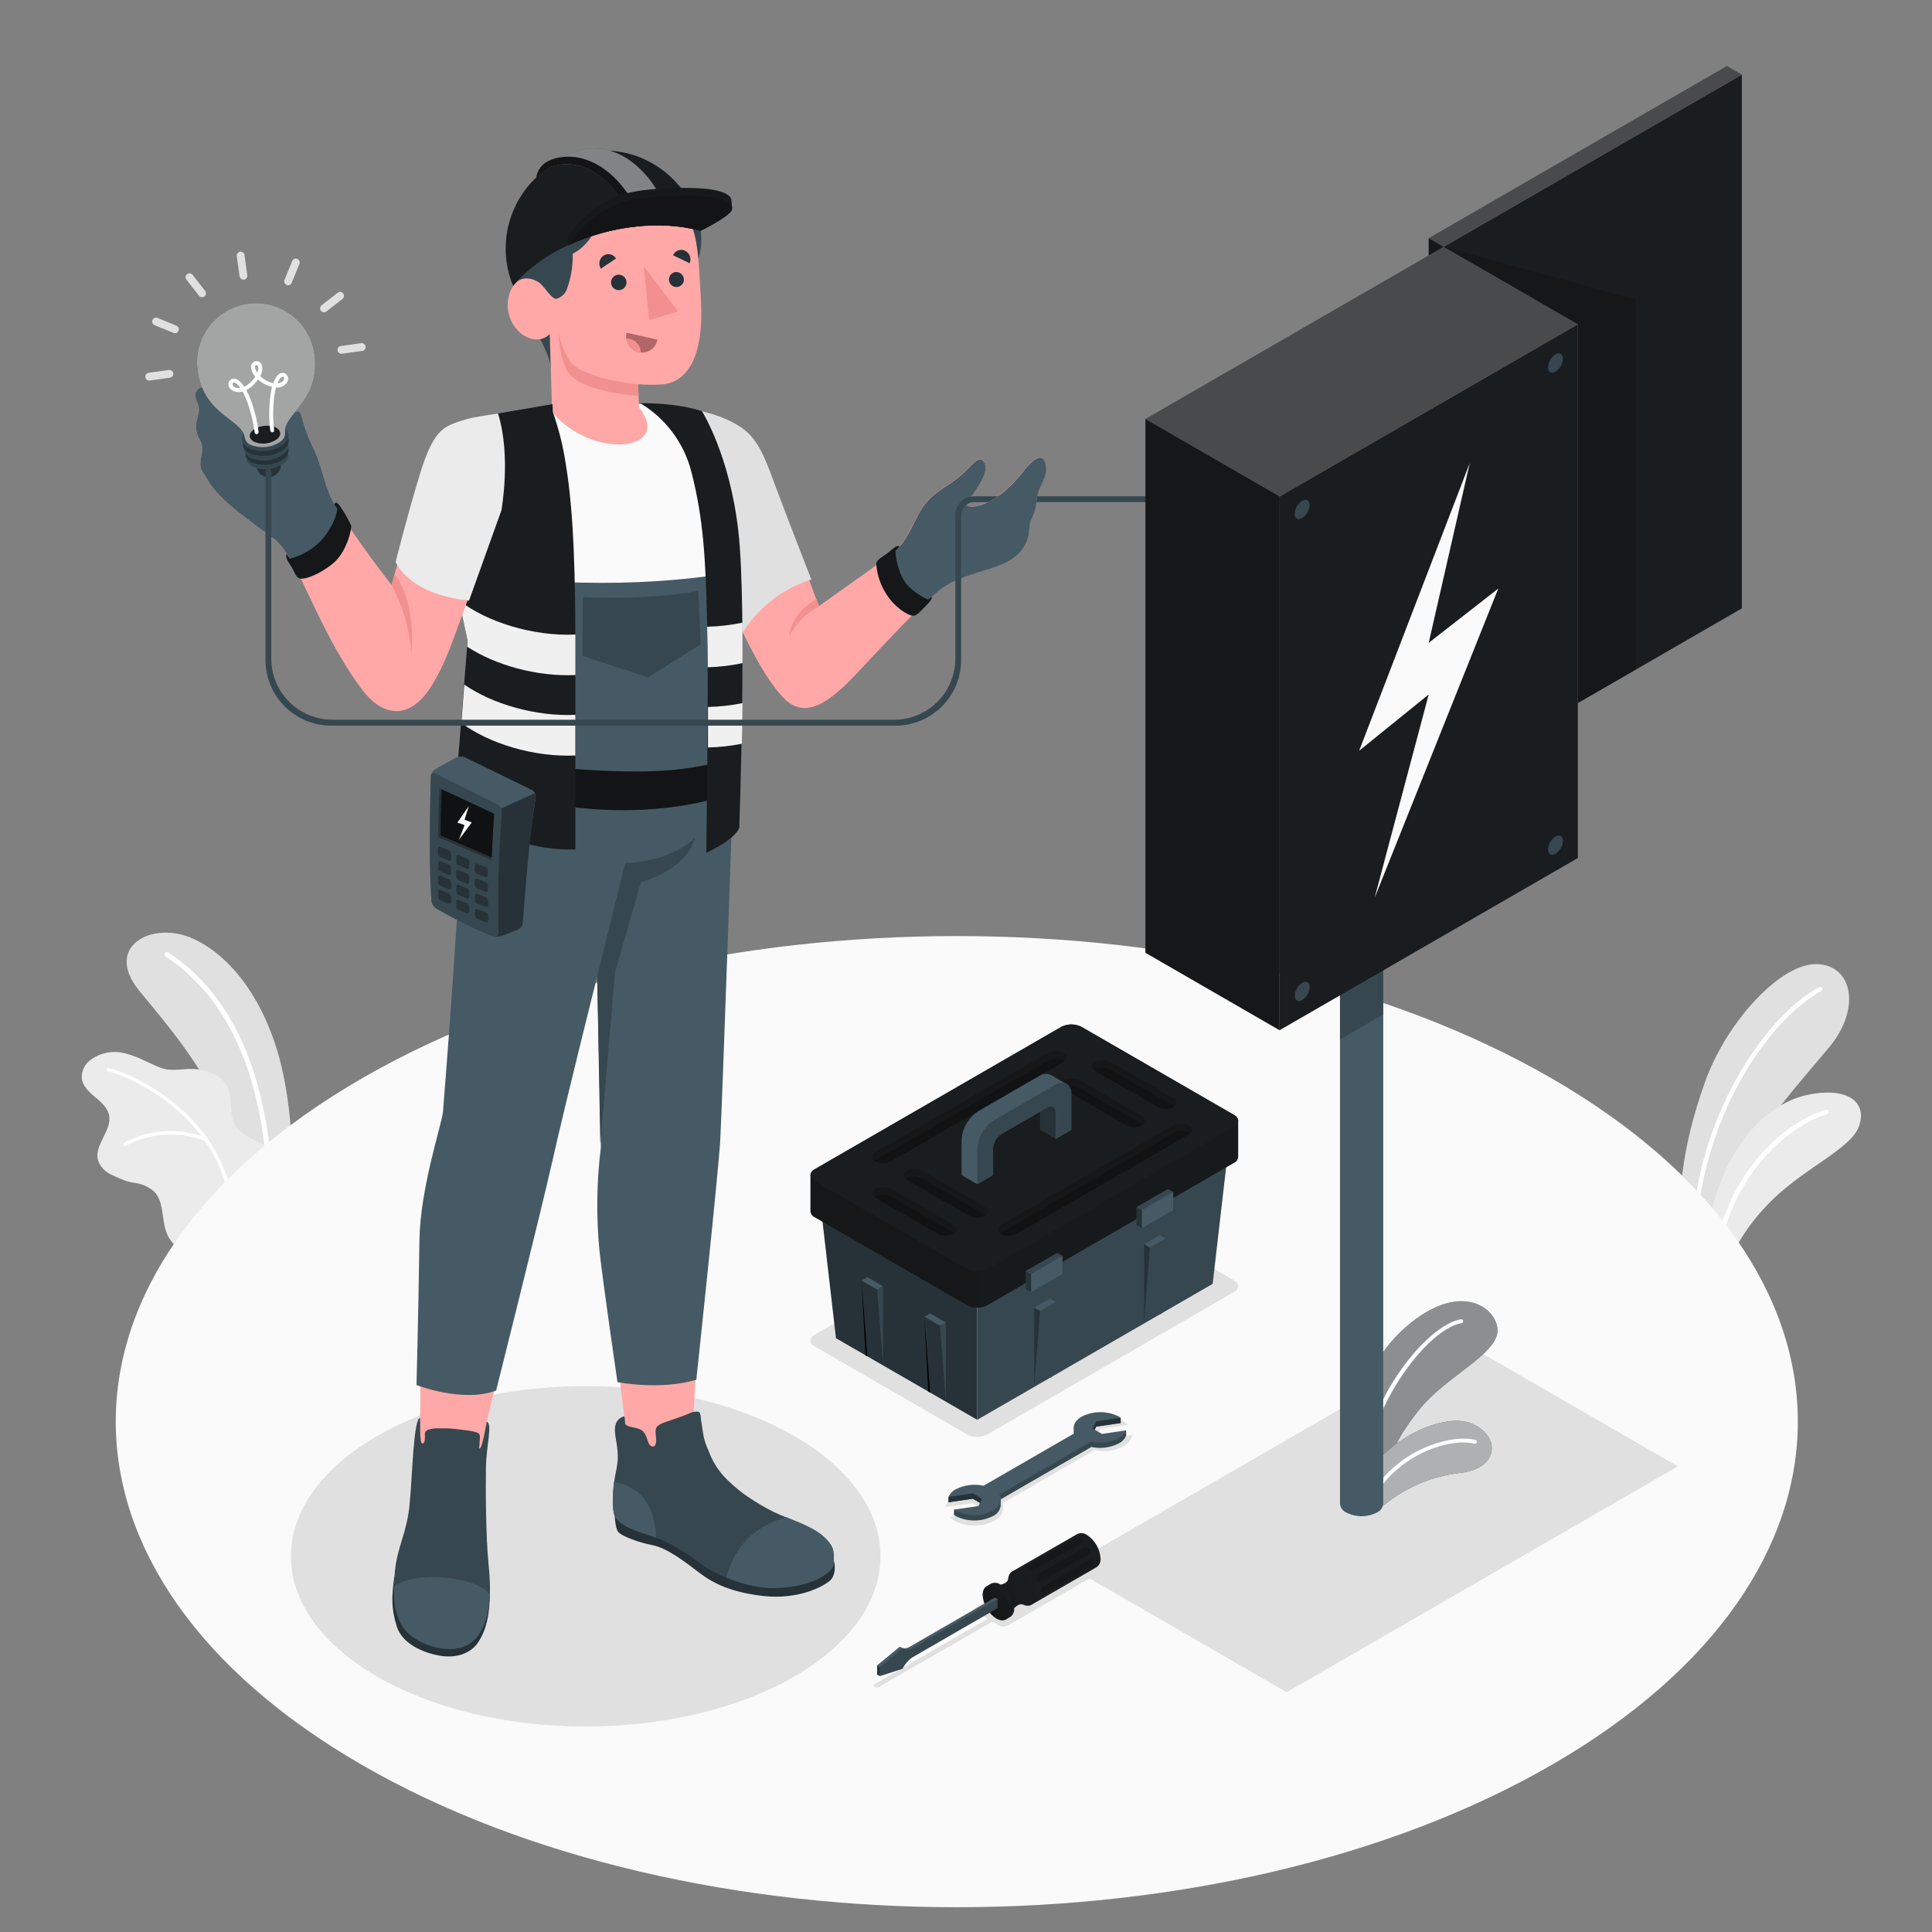 <svg width="325" height="325" viewBox="0 0 325 325" fill="none" xmlns="http://www.w3.org/2000/svg">
<rect x="0" y="0" width="325" height="325" fill="#808080" stroke="none"/>
<path d="M49.067 202.631C49.067 202.631 49.925 191.308 47.591 180.453C45.258 169.598 39.59 161.239 32.641 157.976C25.693 154.713 17.366 159.159 23.366 166.589C29.365 174.018 41.806 187.265 41.735 206.629L49.067 202.631Z" fill="#E0E0E0"/>
<path d="M45.497 202.235H45.582C45.691 202.231 45.794 202.185 45.87 202.106C45.945 202.027 45.986 201.921 45.985 201.812C45.335 178.1 37.431 166.225 28.305 160.212C28.214 160.153 28.104 160.132 27.998 160.154C27.892 160.176 27.799 160.239 27.739 160.329C27.709 160.373 27.687 160.423 27.676 160.476C27.666 160.528 27.665 160.582 27.675 160.635C27.686 160.688 27.706 160.738 27.736 160.782C27.766 160.827 27.805 160.865 27.85 160.895C36.852 166.855 44.516 178.484 45.159 201.845C45.162 201.939 45.197 202.029 45.259 202.1C45.321 202.171 45.405 202.218 45.497 202.235Z" fill="white"/>
<path d="M13.752 181.351C13.882 182.651 14.942 183.665 15.956 184.516C16.97 185.368 18.068 186.278 18.341 187.565C18.9 190.165 15.813 192.57 16.482 195.144C16.66 195.674 16.944 196.163 17.318 196.58C17.691 196.997 18.145 197.333 18.653 197.568C19.485 197.977 20.338 198.342 21.208 198.66C21.635 198.789 22.069 198.893 22.508 198.972C23.809 199.089 25.035 199.631 25.998 200.513C27.415 202.053 27.24 204.413 27.74 206.467C28.351 208.904 29.801 210.367 33.122 211.498L44.497 205.05C47.331 202.164 48.332 197.25 45.719 193.863C44.153 191.848 41.221 191.595 39.739 189.573C38.439 187.766 39.18 185.153 38.368 183.073C37.555 180.993 35.391 180.265 33.35 179.908C31.309 179.55 29.138 180.395 27.149 179.667C25.16 178.939 23.307 177.763 21.24 177.249C20.237 176.951 19.179 176.886 18.148 177.06C17.116 177.233 16.137 177.64 15.286 178.25C14.793 178.599 14.395 179.065 14.127 179.606C13.859 180.147 13.73 180.747 13.752 181.351Z" fill="#EBEBEB"/>
<path d="M34.955 191.587C34.934 191.542 34.903 191.502 34.864 191.47C29.521 183.891 21.136 180.29 18.308 179.66C18.268 179.645 18.226 179.639 18.183 179.642C18.141 179.646 18.099 179.658 18.062 179.678C18.025 179.698 17.992 179.727 17.967 179.761C17.941 179.794 17.923 179.834 17.913 179.875C17.904 179.917 17.904 179.96 17.913 180.001C17.921 180.043 17.939 180.082 17.964 180.117C17.989 180.151 18.021 180.18 18.058 180.201C18.095 180.222 18.136 180.235 18.178 180.238C20.863 180.836 28.643 184.138 33.882 191.119C31.747 190.399 29.486 190.128 27.241 190.322C24.996 190.517 22.816 191.173 20.837 192.25C20.771 192.293 20.724 192.36 20.707 192.436C20.69 192.513 20.704 192.593 20.746 192.66C20.773 192.699 20.809 192.732 20.85 192.756C20.892 192.779 20.938 192.793 20.986 192.796C21.047 192.798 21.106 192.78 21.155 192.744C23.184 191.648 25.427 191.008 27.729 190.87C30.031 190.732 32.335 191.099 34.48 191.945C37.602 196.414 39.167 201.786 38.933 207.233C38.929 207.307 38.954 207.38 39.002 207.437C39.05 207.494 39.119 207.53 39.193 207.538C39.271 207.54 39.347 207.511 39.404 207.458C39.461 207.404 39.495 207.331 39.498 207.252C39.747 201.673 38.15 196.168 34.955 191.587Z" fill="white"/>
<path d="M282.483 210.255C282.372 201.805 282.528 194.005 286.818 182.006C290.413 171.925 299.656 161.759 305.896 162.188C311.713 162.591 313 169.734 307.768 176.091C302.535 182.448 291.141 194.61 290.439 203.391L288.209 213.356L282.483 210.255Z" fill="#E0E0E0"/>
<path d="M285.064 208.123C285.142 208.102 285.212 208.057 285.264 207.994C285.315 207.931 285.345 207.853 285.35 207.772C286.26 188.116 297.238 171.736 306.397 166.698C306.483 166.65 306.546 166.57 306.573 166.475C306.6 166.38 306.588 166.278 306.54 166.191C306.491 166.105 306.411 166.042 306.316 166.015C306.221 165.988 306.119 166 306.033 166.048C296.725 171.164 285.525 187.81 284.583 207.739C284.58 207.788 284.587 207.837 284.603 207.883C284.619 207.929 284.645 207.971 284.677 208.007C284.71 208.044 284.749 208.073 284.793 208.094C284.837 208.115 284.885 208.127 284.934 208.129L285.064 208.123Z" fill="white"/>
<path d="M290.355 214.545C290.712 211.581 293.429 206.349 298.408 201.584C303.92 196.319 311.447 193.102 312.708 189.481C314.242 185.139 310.4 182.819 304.05 184.177C296.412 185.809 287.949 194.545 286.5 212.394L290.355 214.545Z" fill="#EBEBEB"/>
<path d="M288.645 211.77C288.715 211.753 288.779 211.717 288.829 211.665C288.878 211.613 288.912 211.548 288.925 211.477C291.843 195.877 302.269 188.903 307.378 187.388C307.472 187.36 307.551 187.295 307.597 187.209C307.644 187.122 307.654 187.021 307.625 186.927C307.613 186.879 307.591 186.835 307.56 186.796C307.53 186.757 307.492 186.725 307.449 186.701C307.406 186.678 307.358 186.663 307.309 186.658C307.26 186.653 307.211 186.658 307.164 186.673C301.522 188.344 291.174 195.416 288.19 211.334C288.181 211.382 288.181 211.432 288.191 211.48C288.201 211.528 288.221 211.574 288.249 211.615C288.276 211.655 288.312 211.69 288.353 211.716C288.395 211.743 288.441 211.761 288.489 211.77C288.541 211.783 288.594 211.783 288.645 211.77Z" fill="white"/>
<path d="M60.91 296.907C5.66 265.011 5.66 213.291 60.91 181.389C116.16 149.487 205.743 149.493 260.993 181.389C316.243 213.284 316.243 265.011 260.993 296.907C205.743 328.802 116.16 328.809 60.91 296.907Z" fill="#FAFAFA"/>
<path d="M169.648 273.377L184.773 264.641C184.871 264.608 184.956 264.545 185.016 264.461C185.077 264.377 185.109 264.276 185.109 264.173C185.109 264.07 185.077 263.969 185.016 263.885C184.956 263.801 184.871 263.738 184.773 263.705L181.068 261.566C180.817 261.438 180.538 261.371 180.256 261.371C179.973 261.371 179.695 261.438 179.443 261.566L164.318 270.302C164.22 270.336 164.135 270.398 164.074 270.482C164.014 270.566 163.982 270.667 163.982 270.77C163.982 270.874 164.014 270.974 164.074 271.058C164.135 271.142 164.22 271.205 164.318 271.238L166.17 272.304L147.177 283.27C146.729 283.53 146.917 283.614 147.125 283.738C147.333 283.861 147.489 283.965 147.938 283.738L166.924 272.779L168.016 273.429C168.273 273.55 168.554 273.609 168.838 273.6C169.122 273.591 169.399 273.514 169.648 273.377Z" fill="#E0E0E0"/>
<path d="M163.935 256.613C162.754 256.637 161.587 256.355 160.548 255.794L160.243 255.599L159.684 255.202L164.448 254.507L164.877 253.61L163.577 252.856L159.027 253.506L159.177 253.077C159.449 252.428 159.945 251.897 160.574 251.582C161.598 251.039 162.744 250.766 163.902 250.789C164.415 250.787 164.927 250.835 165.43 250.932L180.952 241.975C180.764 241.584 180.718 241.141 180.822 240.72C180.937 240.359 181.124 240.026 181.372 239.74C181.62 239.454 181.924 239.221 182.265 239.056C183.292 238.515 184.439 238.243 185.599 238.263C186.781 238.238 187.948 238.523 188.986 239.089C189.091 239.148 189.193 239.214 189.291 239.284L189.85 239.674L185.086 240.369L184.657 241.273L185.957 242.027L190.507 241.377L190.357 241.799C190.085 242.45 189.59 242.983 188.96 243.301C187.935 243.841 186.79 244.114 185.632 244.094C185.119 244.094 184.607 244.044 184.104 243.944L168.582 252.908C168.77 253.296 168.816 253.737 168.712 254.156C168.598 254.517 168.411 254.851 168.163 255.137C167.915 255.423 167.611 255.656 167.269 255.82C166.243 256.364 165.096 256.637 163.935 256.613Z" fill="#E0E0E0"/>
<path d="M98.526 290.433C125.913 290.433 148.114 277.614 148.114 261.8C148.114 245.987 125.913 233.168 98.526 233.168C71.139 233.168 48.938 245.987 48.938 261.8C48.938 277.614 71.139 290.433 98.526 290.433Z" fill="#E0E0E0"/>
<path d="M179.68 263.445L245.486 225.452L282.25 246.675L216.444 284.667L179.68 263.445Z" fill="#E0E0E0"/>
<path d="M162.702 241.306L137.033 226.486C136.104 225.953 136.104 225.075 137.033 224.536L178.542 200.577C179.066 200.311 179.645 200.172 180.232 200.172C180.819 200.172 181.398 200.311 181.922 200.577L207.591 215.39C208.52 215.93 208.52 216.807 207.591 217.34L166.082 241.306C165.558 241.572 164.979 241.71 164.392 241.71C163.804 241.71 163.225 241.572 162.702 241.306Z" fill="#E0E0E0"/>
<path d="M164.391 238.837V217.497L137.988 202.248L140.627 225.115L164.391 238.837Z" fill="#263238"/>
<path d="M164.391 238.837L203.995 215.97L206.634 193.103L164.391 217.497V238.837Z" fill="#37474F"/>
<path d="M136.336 197.678C136.355 197.469 136.43 197.268 136.552 197.097C136.674 196.926 136.84 196.79 137.031 196.703L178.54 172.738C179.064 172.472 179.643 172.333 180.23 172.333C180.818 172.333 181.397 172.472 181.92 172.738L207.589 187.558C207.781 187.644 207.947 187.779 208.069 187.951C208.191 188.122 208.266 188.323 208.284 188.533V194.63C208.267 194.841 208.193 195.043 208.071 195.215C207.948 195.388 207.782 195.525 207.589 195.611L166.08 219.57C165.556 219.836 164.977 219.975 164.39 219.975C163.803 219.975 163.224 219.836 162.7 219.57L137.031 204.75C136.84 204.663 136.675 204.527 136.553 204.356C136.431 204.185 136.356 203.985 136.336 203.775V197.678Z" fill="#1A1D1F"/>
<path opacity="0.2" d="M137.031 196.703L164.39 180.908V219.98C163.801 219.991 163.219 219.85 162.7 219.57L137.031 204.75C136.84 204.663 136.675 204.527 136.553 204.356C136.431 204.185 136.356 203.985 136.336 203.775V197.672C136.356 197.463 136.431 197.264 136.554 197.094C136.676 196.924 136.841 196.789 137.031 196.703Z" fill="black"/>
<path opacity="0.1" d="M164.391 180.908L178.541 172.738C179.065 172.472 179.644 172.333 180.231 172.333C180.818 172.333 181.397 172.472 181.921 172.738L207.59 187.558C207.782 187.644 207.948 187.779 208.07 187.951C208.192 188.122 208.266 188.323 208.285 188.533V194.63C208.268 194.841 208.194 195.043 208.071 195.215C207.949 195.388 207.783 195.525 207.59 195.611L166.081 219.57C165.562 219.85 164.98 219.991 164.391 219.98V180.908Z" fill="black"/>
<path d="M162.702 213.473L137.033 198.653C136.104 198.114 136.104 197.243 137.033 196.703L178.542 172.738C179.066 172.472 179.645 172.333 180.232 172.333C180.819 172.333 181.398 172.472 181.922 172.738L207.591 187.558C208.52 188.097 208.52 188.968 207.591 189.508L166.082 213.473C165.558 213.739 164.979 213.878 164.392 213.878C163.804 213.878 163.225 213.739 162.702 213.473Z" fill="#1A1D1F"/>
<path opacity="0.2" d="M200.037 189.293C200.765 189.716 200.726 190.418 199.946 190.866L171.079 207.539C170.66 207.761 170.194 207.88 169.72 207.888C169.245 207.896 168.776 207.792 168.349 207.584C167.621 207.168 167.66 206.46 168.44 206.011L197.307 189.345C197.726 189.123 198.191 189.002 198.665 188.993C199.14 188.984 199.61 189.087 200.037 189.293Z" fill="black"/>
<path opacity="0.2" d="M171.08 207.538C170.661 207.76 170.195 207.88 169.72 207.888C169.246 207.896 168.777 207.792 168.35 207.584L168.207 207.486C168.28 207.426 168.358 207.371 168.441 207.324L197.308 190.658C197.726 190.435 198.192 190.314 198.666 190.305C199.141 190.296 199.61 190.399 200.038 190.606L200.181 190.71C200.107 190.769 200.029 190.821 199.947 190.866L171.08 207.538Z" fill="black"/>
<path opacity="0.2" d="M178.914 177.099C179.648 177.515 179.609 178.224 178.829 178.672L149.956 195.338C149.538 195.561 149.074 195.682 148.601 195.691C148.127 195.7 147.659 195.597 147.233 195.39C146.505 194.968 146.544 194.266 147.317 193.817L176.19 177.145C176.608 176.923 177.073 176.803 177.546 176.795C178.02 176.787 178.488 176.892 178.914 177.099Z" fill="black"/>
<path opacity="0.2" d="M149.956 195.338C149.539 195.561 149.074 195.681 148.601 195.69C148.128 195.7 147.659 195.597 147.233 195.39C147.182 195.361 147.134 195.326 147.09 195.286C147.162 195.229 147.238 195.177 147.317 195.13L176.19 178.464C176.608 178.24 177.072 178.118 177.546 178.109C178.019 178.1 178.488 178.204 178.914 178.412C178.964 178.441 179.011 178.474 179.057 178.509C178.986 178.57 178.91 178.625 178.829 178.672L149.956 195.338Z" fill="black"/>
<path opacity="0.2" d="M152.502 196.951C151.774 197.373 151.813 198.075 152.593 198.524L162.993 204.517C163.41 204.739 163.875 204.86 164.348 204.869C164.821 204.878 165.29 204.775 165.716 204.569C166.444 204.146 166.405 203.444 165.632 202.996L155.232 197.003C154.813 196.78 154.347 196.659 153.873 196.65C153.398 196.641 152.929 196.744 152.502 196.951Z" fill="black"/>
<path opacity="0.2" d="M162.987 204.484C163.405 204.707 163.869 204.827 164.342 204.836C164.816 204.845 165.284 204.742 165.71 204.536C165.76 204.506 165.808 204.474 165.853 204.438C165.783 204.378 165.706 204.323 165.626 204.276L155.226 198.283C154.807 198.06 154.341 197.939 153.867 197.93C153.393 197.921 152.923 198.024 152.496 198.231C152.448 198.262 152.402 198.297 152.359 198.335C152.429 198.395 152.506 198.447 152.587 198.491L162.987 204.484Z" fill="black"/>
<path opacity="0.2" d="M147.233 199.966C146.505 200.382 146.544 201.091 147.317 201.539L157.717 207.532C158.136 207.755 158.602 207.876 159.076 207.885C159.55 207.894 160.02 207.791 160.447 207.584C161.175 207.162 161.136 206.453 160.356 206.005L149.956 200.012C149.538 199.79 149.073 199.67 148.6 199.663C148.127 199.655 147.658 199.759 147.233 199.966Z" fill="black"/>
<path opacity="0.2" d="M157.71 207.532C158.128 207.755 158.594 207.875 159.068 207.884C159.543 207.893 160.012 207.79 160.44 207.584C160.492 207.551 160.531 207.512 160.576 207.48C160.505 207.419 160.429 207.365 160.349 207.317L149.949 201.324C149.53 201.103 149.066 200.983 148.592 200.975C148.119 200.967 147.65 201.071 147.225 201.279C147.174 201.306 147.126 201.339 147.082 201.376C147.153 201.437 147.229 201.492 147.31 201.539L157.71 207.532Z" fill="black"/>
<path opacity="0.2" d="M184.192 178.626C183.464 179.049 183.497 179.751 184.277 180.199L194.677 186.192C195.094 186.415 195.559 186.536 196.032 186.545C196.505 186.554 196.974 186.451 197.4 186.244C198.135 185.822 198.096 185.12 197.316 184.671L186.916 178.678C186.498 178.456 186.033 178.335 185.56 178.326C185.087 178.317 184.618 178.42 184.192 178.626Z" fill="black"/>
<path opacity="0.2" d="M194.67 186.193C195.089 186.416 195.555 186.536 196.029 186.545C196.504 186.554 196.973 186.451 197.4 186.245C197.449 186.214 197.494 186.179 197.537 186.141C197.466 186.082 197.39 186.03 197.309 185.985L186.909 179.992C186.492 179.769 186.027 179.648 185.554 179.639C185.081 179.63 184.612 179.733 184.186 179.94C184.136 179.969 184.089 180.002 184.043 180.037C184.114 180.098 184.19 180.153 184.27 180.2L194.67 186.193Z" fill="black"/>
<path opacity="0.2" d="M178.912 181.669C178.184 182.091 178.223 182.8 178.997 183.248L189.397 189.241C189.816 189.462 190.282 189.581 190.756 189.591C191.23 189.6 191.699 189.498 192.127 189.293C192.855 188.871 192.816 188.162 192.036 187.714L181.636 181.721C181.217 181.501 180.753 181.382 180.28 181.373C179.808 181.364 179.339 181.465 178.912 181.669Z" fill="black"/>
<path opacity="0.2" d="M189.392 189.241C189.811 189.462 190.277 189.582 190.751 189.591C191.225 189.6 191.694 189.498 192.122 189.293L192.265 189.189C192.192 189.128 192.113 189.074 192.031 189.027L181.631 183.034C181.211 182.813 180.746 182.693 180.272 182.684C179.798 182.675 179.328 182.777 178.901 182.982L178.758 183.086C178.83 183.145 178.906 183.199 178.985 183.248L189.392 189.241Z" fill="black"/>
<path d="M161.754 191.783V197.678L164.393 199.206L167.032 197.678V193.206C167.059 192.718 167.2 192.244 167.444 191.82C167.687 191.397 168.027 191.037 168.436 190.769L174.936 187.005L176.171 186.297C176.944 185.848 177.575 186.212 177.575 187.109V191.581L180.214 190.054V184.158C180.221 184.041 180.221 183.924 180.214 183.807C180.208 183.718 180.195 183.628 180.175 183.541C180.157 183.439 180.131 183.339 180.097 183.242C180.071 183.164 180.04 183.088 180.006 183.014C179.97 182.94 179.929 182.868 179.882 182.8C179.84 182.733 179.792 182.67 179.739 182.611C179.69 182.554 179.636 182.502 179.577 182.455C179.52 182.41 179.459 182.371 179.395 182.338L179.31 182.293L176.769 180.824C176.451 180.675 176.1 180.615 175.751 180.649C175.402 180.683 175.069 180.811 174.786 181.019L164.575 186.914C163.754 187.446 163.071 188.164 162.581 189.011C162.091 189.857 161.807 190.806 161.754 191.783Z" fill="#455A64"/>
<path d="M174.949 187.006V190.048L177.588 191.575V187.103C177.588 186.206 176.938 185.842 176.184 186.291L174.949 187.006Z" fill="#263238"/>
<path d="M164.391 193.304V199.206L167.03 197.678V193.206C167.056 192.718 167.197 192.244 167.441 191.82C167.685 191.397 168.025 191.037 168.434 190.769L174.934 187.012L176.169 186.303C176.942 185.855 177.573 186.219 177.573 187.116V191.588L180.212 190.067V184.165C180.218 184.048 180.218 183.931 180.212 183.814C180.206 183.724 180.193 183.635 180.173 183.547C180.154 183.446 180.128 183.346 180.095 183.248C180.068 183.171 180.038 183.095 180.004 183.021C179.968 182.946 179.926 182.875 179.88 182.806C179.838 182.739 179.79 182.676 179.737 182.618C179.688 182.561 179.633 182.509 179.575 182.462C179.518 182.417 179.457 182.377 179.393 182.345L179.308 182.299C178.998 182.183 178.663 182.145 178.335 182.188C178.006 182.231 177.693 182.354 177.423 182.546L167.212 188.442C166.393 188.975 165.712 189.692 165.222 190.537C164.732 191.381 164.447 192.329 164.391 193.304Z" fill="#37474F"/>
<path d="M177.593 219.018L176.618 218.459L173.973 219.98L174.954 220.545L177.593 219.018Z" fill="#455A64"/>
<path d="M174.954 220.545L173.979 233.304L173.973 219.979L174.954 220.545Z" fill="#263238"/>
<path d="M177.592 219.018L176.617 231.777L176.936 231.628L177.592 219.018Z" fill="#37474F"/>
<path d="M155.492 221.507L156.467 220.941L159.106 222.462L158.131 223.028L155.492 221.507Z" fill="#455A64"/>
<path d="M155.492 221.507L156.467 234.26L156.149 234.11L155.492 221.507Z" fill="black"/>
<path d="M144.93 215.404L145.911 214.845L148.55 216.366L147.569 216.931L144.93 215.404Z" fill="#455A64"/>
<path d="M159.108 235.788L158.133 223.028L159.108 222.463V235.788Z" fill="#37474F"/>
<path d="M148.552 216.365V229.69L147.57 216.931L148.552 216.365Z" fill="#37474F"/>
<path d="M144.93 215.403L145.905 228.163L145.586 228.013L144.93 215.403Z" fill="black"/>
<path d="M196.071 208.352L195.096 207.786L192.457 209.307L193.432 209.873L196.071 208.352Z" fill="#455A64"/>
<path d="M193.432 209.872L192.457 222.632V209.307L193.432 209.872Z" fill="#263238"/>
<path d="M196.073 208.352L195.098 221.111L195.423 220.955L196.073 208.352Z" fill="#37474F"/>
<path d="M172.555 216.853L172.561 213.804L177.839 210.756L178.723 211.263L178.717 214.311L173.432 217.36L172.555 216.853Z" fill="#37474F"/>
<path d="M178.725 211.264L178.718 214.312L173.434 217.361L173.447 214.312L178.725 211.264Z" fill="#455A64"/>
<path d="M173.445 214.312L172.561 213.805L172.555 216.853L173.432 217.36L173.445 214.312Z" fill="#263238"/>
<path d="M191.18 206.109L191.193 203.06L196.471 200.012L197.355 200.519L197.342 203.567L192.064 206.616L191.18 206.109Z" fill="#37474F"/>
<path d="M197.353 200.519L197.34 203.567L192.062 206.616L192.069 203.567L197.353 200.519Z" fill="#455A64"/>
<path d="M192.07 203.568L191.193 203.061L191.18 206.109L192.064 206.616L192.07 203.568Z" fill="#263238"/>
<path d="M160.804 251.394C160.447 251.596 159.777 251.589 159.562 251.83V252.707L163.644 252.116L165.185 253.019L164.6 254.248L160.479 253.968V254.846C160.566 254.911 160.658 254.972 160.752 255.028C161.727 255.521 162.805 255.778 163.898 255.778C164.991 255.778 166.069 255.521 167.044 255.028C167.403 254.866 167.713 254.612 167.942 254.291C168.17 253.97 168.309 253.594 168.344 253.201V252.324L168.103 252.363C168.101 252.347 168.101 252.332 168.103 252.317L183.548 243.399C185.118 243.747 186.76 243.541 188.195 242.814C188.75 242.542 189.19 242.081 189.437 241.514V240.63L185.355 242.106L183.814 241.202L184.399 239.974L188.52 239.376V238.492C188.52 238.492 183.704 238.173 181.949 239.142C181.504 239.375 181.129 239.723 180.863 240.149L180.629 240.065V240.936C180.626 241.261 180.719 241.579 180.895 241.852L165.451 250.77C163.877 250.434 162.234 250.654 160.804 251.394Z" fill="#37474F"/>
<path d="M183.546 243.425V242.548L168.102 251.466V252.343L183.546 243.425Z" fill="#37474F"/>
<path d="M180.895 241.014L165.451 249.932C163.882 249.584 162.24 249.789 160.804 250.51C160.249 250.782 159.809 251.243 159.562 251.81L163.644 251.219L165.185 252.122L164.6 253.344L160.479 253.949C160.566 254.015 160.658 254.076 160.752 254.131C161.727 254.624 162.805 254.881 163.898 254.881C164.991 254.881 166.069 254.624 167.044 254.131C168.344 253.403 168.682 252.337 168.103 251.42L183.548 242.502C185.118 242.847 186.759 242.641 188.195 241.917C188.75 241.645 189.19 241.185 189.437 240.617L185.355 241.215L183.814 240.312L184.399 239.083L188.52 238.479L188.247 238.303C187.272 237.81 186.194 237.553 185.101 237.553C184.008 237.553 182.93 237.81 181.955 238.303C180.7 239.031 180.317 240.097 180.895 241.014Z" fill="#455A64"/>
<path d="M184.137 240.526L183.812 240.338L184.397 239.109L188.518 238.505V239.389L184.397 239.987L184.137 240.526Z" fill="#263238"/>
<path d="M164.86 252.824L165.185 252.141L163.644 251.231L159.562 251.829V252.713L163.644 252.115L164.86 252.824Z" fill="#263238"/>
<path d="M170.254 264.368L173.504 269.958L184.398 263.673C184.65 263.516 184.852 263.292 184.981 263.024C185.11 262.757 185.16 262.459 185.126 262.165C185.083 261.371 184.854 260.599 184.456 259.911C184.059 259.223 183.504 258.639 182.838 258.206C182.608 258.038 182.337 257.935 182.053 257.908C181.77 257.88 181.484 257.929 181.226 258.05L170.254 264.368Z" fill="#1A1D1F"/>
<path d="M169.603 265.525C169.558 266.376 168.355 266.558 168.355 266.558L170.637 270.517C170.637 270.517 171.397 269.581 172.158 269.951C173.282 270.439 174.16 269.834 174.16 268.489C174.116 267.697 173.886 266.926 173.489 266.239C173.091 265.552 172.537 264.969 171.872 264.537C170.702 263.854 169.74 264.309 169.603 265.525Z" fill="#1A1D1F"/>
<path opacity="0.05" d="M169.603 265.525C169.558 266.376 168.355 266.558 168.355 266.558L170.637 270.517C170.637 270.517 171.397 269.581 172.158 269.951C173.282 270.439 174.16 269.834 174.16 268.489C174.116 267.697 173.886 266.926 173.489 266.239C173.091 265.552 172.537 264.969 171.872 264.537C170.702 263.854 169.74 264.309 169.603 265.525Z" fill="black"/>
<path opacity="0.05" d="M168.898 266.39C168.723 266.468 168.54 266.525 168.352 266.559L170.633 270.517C170.759 270.374 170.901 270.245 171.056 270.134C170.99 269.39 170.764 268.67 170.391 268.023C170.018 267.376 169.508 266.819 168.898 266.39Z" fill="black"/>
<path d="M165.973 266.838L166.161 267.169C166.096 267.4 166.063 267.638 166.064 267.878C166.107 268.671 166.337 269.443 166.735 270.13C167.132 270.818 167.686 271.403 168.352 271.836C168.554 271.958 168.773 272.048 169.002 272.103L169.19 272.434L169.951 271.999C170.181 271.832 170.362 271.606 170.476 271.346C170.59 271.085 170.633 270.799 170.601 270.517C170.558 269.724 170.33 268.953 169.933 268.265C169.537 267.577 168.984 266.992 168.319 266.558C168.088 266.391 167.816 266.288 167.531 266.26C167.247 266.233 166.96 266.282 166.701 266.402L165.973 266.838Z" fill="#1A1D1F"/>
<path d="M169.87 270.959C169.828 270.166 169.599 269.395 169.203 268.707C168.806 268.019 168.253 267.435 167.589 267.001C166.328 266.273 165.301 266.864 165.301 268.301C165.345 269.093 165.576 269.865 165.973 270.552C166.371 271.24 166.924 271.824 167.589 272.259C168.85 273 169.87 272.415 169.87 270.959Z" fill="#1A1D1F"/>
<path opacity="0.15" d="M169.87 270.959C169.828 270.166 169.599 269.395 169.203 268.707C168.806 268.019 168.253 267.435 167.589 267.001C166.328 266.273 165.301 266.864 165.301 268.301C165.345 269.093 165.576 269.865 165.973 270.552C166.371 271.24 166.924 271.824 167.589 272.259C168.85 273 169.87 272.415 169.87 270.959Z" fill="black"/>
<path opacity="0.15" d="M166.699 271.551C166.868 271.74 167.058 271.91 167.265 272.058L167.798 270.537L167.148 270.062L166.699 271.551Z" fill="black"/>
<path opacity="0.2" d="M183.244 260.598C183.321 260.744 183.34 260.914 183.296 261.074C183.253 261.233 183.15 261.37 183.01 261.456L175.21 265.948C175.064 266.028 174.893 266.049 174.732 266.006C174.571 265.964 174.433 265.862 174.345 265.72C174.268 265.574 174.249 265.404 174.292 265.245C174.336 265.086 174.438 264.949 174.579 264.862L182.379 260.371C182.525 260.291 182.696 260.27 182.857 260.312C183.018 260.355 183.156 260.457 183.244 260.598Z" fill="black"/>
<path opacity="0.2" d="M181.84 258.927C181.9 258.958 181.95 259.004 181.986 259.061C182.021 259.119 182.04 259.185 182.04 259.252C182.04 259.32 182.021 259.386 181.986 259.443C181.95 259.5 181.9 259.547 181.84 259.577L173.91 264.127C173.763 264.198 173.598 264.226 173.436 264.208C173.274 264.189 173.12 264.125 172.993 264.023C172.933 263.993 172.882 263.946 172.847 263.889C172.812 263.832 172.793 263.766 172.793 263.698C172.793 263.631 172.812 263.565 172.847 263.507C172.882 263.45 172.933 263.404 172.993 263.373L180.917 258.823C181.064 258.751 181.23 258.722 181.393 258.741C181.557 258.759 181.712 258.824 181.84 258.927Z" fill="black"/>
<path opacity="0.2" d="M183.991 262.652C183.989 262.586 183.969 262.522 183.935 262.467C183.9 262.411 183.851 262.366 183.792 262.335C183.734 262.305 183.669 262.29 183.603 262.293C183.538 262.296 183.474 262.317 183.419 262.353L175.489 266.903C175.354 266.995 175.248 267.123 175.183 267.272C175.117 267.421 175.095 267.586 175.119 267.748C175.121 267.813 175.14 267.877 175.175 267.933C175.21 267.988 175.259 268.034 175.317 268.064C175.375 268.095 175.441 268.109 175.506 268.106C175.572 268.103 175.635 268.082 175.691 268.047L183.621 263.497C183.755 263.404 183.86 263.276 183.926 263.127C183.991 262.978 184.014 262.813 183.991 262.652Z" fill="black"/>
<path d="M147.551 280.183V281.704L151.36 280.469C151.736 279.758 152.253 279.132 152.881 278.629L167.35 270.277L167.792 269.009L167.35 268.756L152.881 277.108C152.642 277.229 152.376 277.285 152.109 277.27C151.842 277.255 151.583 277.17 151.36 277.024L147.551 280.183Z" fill="#455A64"/>
<path d="M148 280.442V281.963L151.809 280.728C152.183 280.017 152.701 279.39 153.33 278.889L167.799 270.536V269.009L153.33 277.361C153.092 277.484 152.826 277.541 152.559 277.527C152.292 277.514 152.033 277.429 151.809 277.283L148 280.442Z" fill="#37474F"/>
<path d="M148.001 281.964L147.559 281.704V280.183L148.001 280.443V281.964Z" fill="#263238"/>
<path d="M147.559 280.182L148.001 280.442L151.81 277.283L151.368 277.023L147.559 280.182Z" fill="#455A64"/>
<path d="M201.778 84.461H168.277C168.147 84.461 168.023 84.41 167.932 84.319C167.84 84.227 167.789 84.103 167.789 83.974C167.789 83.844 167.84 83.721 167.932 83.629C168.023 83.538 168.147 83.486 168.277 83.486H201.778C201.907 83.486 202.031 83.538 202.122 83.629C202.214 83.721 202.265 83.844 202.265 83.974C202.265 84.103 202.214 84.227 202.122 84.319C202.031 84.41 201.907 84.461 201.778 84.461Z" fill="#37474F"/>
<path d="M124.798 106.126C121.58 99.983 116.387 86.71 116.387 86.71L116.497 68.894C116.367 68.894 118.902 69.661 119.676 69.843C124.694 71.695 126.078 72.579 128.23 76.993C129.939 80.509 135.698 96.545 137.746 101.972L149.998 93.256C153.086 90.656 153.807 86.951 155.692 84.643C157.577 82.336 159.716 81.699 161.848 79.742C163.98 77.786 164.786 76.33 165.605 77.896C166.424 79.463 164.097 82.342 163.694 83.038C163.414 83.532 162.706 83.896 162.543 84.448C162.277 85.397 163.687 85.248 164.292 85.098C167.282 84.448 169.999 81.926 171.845 79.619C172.566 78.715 175.199 75.205 175.868 78.039C176.414 80.347 174.516 81.822 174.38 83.948C174.314 85.125 174.004 86.276 173.47 87.328C173.021 88.29 173.229 89.408 172.911 90.415C171.929 93.548 169.44 94.621 166.547 95.615C163.655 96.61 160.528 97.292 158.13 99.138C155.218 101.387 148.178 108.966 143.895 113.523C138.454 119.314 134.866 120.673 131.681 117.26C128.496 113.848 126.013 108.401 124.798 106.126Z" fill="#FFA8A7"/>
<path d="M175.888 78.072C175.238 75.238 172.586 78.722 171.865 79.651C170.019 81.959 167.315 84.481 164.312 85.131C163.707 85.261 162.297 85.41 162.563 84.481C162.726 83.928 163.434 83.564 163.714 83.07C164.117 82.375 166.444 79.489 165.625 77.929C164.806 76.369 164.006 77.812 161.868 79.775C159.729 81.738 157.597 82.375 155.712 84.676C153.827 86.977 153.112 90.695 150.018 93.288L149.18 93.886C149.687 97.312 151.78 100.666 154.815 102.206C156.154 100.906 157.324 99.821 158.15 99.177C160.548 97.331 163.753 96.577 166.567 95.654C169.382 94.731 171.949 93.6 172.931 90.454C173.249 89.447 173.041 88.329 173.49 87.367C174.024 86.315 174.334 85.164 174.4 83.987C174.536 81.855 176.434 80.379 175.888 78.072Z" fill="#455A64"/>
<path d="M150.65 92.69C150.591 93.821 151.222 96.837 152.658 98.442C153.635 99.477 154.815 100.3 156.123 100.86L156.643 100.457C156.643 100.457 157.137 100.509 155.811 101.842C154.485 103.174 154.173 103.668 153.432 103.558C152.691 103.447 150.598 102.258 149.181 100.054C148.15 98.504 147.539 96.712 147.406 94.854C147.445 94.204 148.355 93.736 149.181 93.138C150.006 92.54 150.864 91.546 151.326 91.942L150.65 92.69Z" fill="#1A1D1F"/>
<path opacity="0.2" d="M150.65 92.69C150.591 93.821 151.222 96.837 152.658 98.442C153.635 99.477 154.815 100.3 156.123 100.86L156.643 100.457C156.643 100.457 157.137 100.509 155.811 101.842C154.485 103.174 154.173 103.668 153.432 103.558C152.691 103.447 150.598 102.258 149.181 100.054C148.15 98.504 147.539 96.712 147.406 94.854C147.445 94.204 148.355 93.736 149.181 93.138C150.006 92.54 150.864 91.546 151.326 91.942L150.65 92.69Z" fill="black"/>
<path d="M118.078 69.186C121.36 69.947 123.927 71.189 125.487 72.514C127.892 74.594 128.991 77.838 130.629 82.264C132.267 86.691 136.479 97.475 136.479 97.475C131.604 99.026 127.45 102.282 124.779 106.646L113.625 83.434L118.078 69.186Z" fill="#E0E0E0"/>
<path d="M137.799 101.985C135.636 103.075 133.883 104.835 132.801 107.003C132.801 107.003 132.801 103.421 137.351 100.743L137.799 101.985Z" fill="#F28F8F"/>
<path d="M80.353 71.058C80.353 71.058 76.537 74.412 75.562 78.039C75.088 79.82 74.645 81.289 76.153 91.195C77.59 100.639 78.611 100.639 79.345 107.841L78.292 125.866C83.941 132.483 110.318 135.85 123.513 126.938C123.513 126.938 124.085 99.573 123.155 88.302C122.505 80.639 119.288 72.78 118.079 69.186C114.491 68.536 111.039 68.146 111.039 68.146L97.844 67.379L80.353 71.058Z" fill="#FAFAFA"/>
<path d="M117.254 44.044C118.983 40.066 117.286 34.788 115.213 32.312C112.216 28.73 107.556 27.183 100.523 27.619C95.18 27.95 89.921 30.173 88.92 35.659C84.63 36.959 85.118 43.992 86.184 47.106C88.355 53.424 92.619 58.916 92.684 62.147L117.254 44.044Z" fill="#37474F"/>
<path d="M117.246 58.896C116.401 61.945 114.646 64.181 111.819 64.623C110.338 64.762 108.847 64.762 107.366 64.623L107.477 68.523C113.327 75.926 99.638 77.428 92.878 69.316L92.475 56.205C92.475 56.205 90.752 58.155 87.925 56.309C86.775 55.461 85.952 54.241 85.597 52.857C85.242 51.473 85.375 50.008 85.975 48.711C87.385 45.74 90.206 46.969 91.077 47.872C91.948 48.776 92.956 50.472 93.677 50.238C94.094 50.108 94.472 49.877 94.777 49.565C95.082 49.253 95.305 48.87 95.426 48.451C96.082 46.601 96.393 44.647 96.342 42.685C97.177 42.258 97.927 41.681 98.552 40.982C99.694 39.781 100.383 38.221 100.502 36.569C106.593 34.664 113.6 35.561 116.102 37.524C117.558 40.092 117.617 46.059 117.857 49.497C118.124 53.235 117.955 56.348 117.246 58.896Z" fill="#FFA8A7"/>
<path d="M107.366 64.643C104.246 64.467 97.974 63.011 96.317 61.276C94.659 59.54 93.938 55.972 93.938 55.972C93.938 55.972 94.184 60.47 95.478 62.472C96.772 64.474 100.028 65.325 101.978 65.819C103.771 66.192 105.583 66.465 107.406 66.638L107.366 64.643Z" fill="#F28F8F"/>
<path d="M105.389 47.508C105.389 47.845 105.259 48.169 105.025 48.412C104.79 48.654 104.471 48.796 104.135 48.808C103.876 48.817 103.62 48.749 103.4 48.612C103.181 48.474 103.007 48.275 102.902 48.038C102.796 47.801 102.764 47.539 102.809 47.284C102.854 47.029 102.974 46.793 103.154 46.606C103.333 46.42 103.565 46.291 103.818 46.237C104.072 46.184 104.335 46.206 104.575 46.303C104.816 46.4 105.021 46.567 105.166 46.781C105.311 46.996 105.389 47.249 105.389 47.508Z" fill="#263238"/>
<path d="M103.629 43.479L101.075 45.201C100.85 44.849 100.77 44.425 100.851 44.015C100.932 43.606 101.169 43.243 101.51 43.004C101.679 42.892 101.869 42.814 102.069 42.777C102.268 42.74 102.473 42.744 102.671 42.788C102.869 42.833 103.056 42.917 103.221 43.035C103.386 43.154 103.525 43.305 103.629 43.479Z" fill="#263238"/>
<path d="M116.024 44.285L113.223 42.946C113.301 42.759 113.416 42.59 113.561 42.449C113.707 42.309 113.879 42.199 114.068 42.127C114.258 42.055 114.459 42.023 114.662 42.032C114.864 42.041 115.062 42.091 115.244 42.179C115.618 42.364 115.907 42.685 116.052 43.077C116.197 43.468 116.187 43.9 116.024 44.285Z" fill="#263238"/>
<path d="M115.049 47.06C115.041 47.307 114.961 47.547 114.818 47.749C114.674 47.952 114.475 48.107 114.244 48.197C114.013 48.286 113.761 48.306 113.519 48.253C113.277 48.2 113.056 48.077 112.883 47.899C112.711 47.721 112.594 47.496 112.549 47.253C112.503 47.009 112.53 46.758 112.627 46.53C112.723 46.301 112.885 46.107 113.091 45.97C113.298 45.833 113.54 45.76 113.788 45.76C114.126 45.77 114.446 45.911 114.682 46.154C114.917 46.397 115.049 46.722 115.049 47.06Z" fill="#263238"/>
<path d="M108.289 44.798L109.199 53.859L114.068 52.39L108.289 44.798Z" fill="#F28F8F"/>
<path d="M105.383 55.972L110.583 57.129C110.526 57.478 110.398 57.812 110.208 58.111C110.017 58.409 109.767 58.666 109.474 58.864C109.18 59.062 108.849 59.199 108.502 59.265C108.154 59.331 107.796 59.325 107.45 59.248C106.751 59.072 106.146 58.633 105.761 58.023C105.377 57.413 105.241 56.679 105.383 55.972Z" fill="#B16668"/>
<path d="M107.471 59.248C107.578 59.267 107.687 59.28 107.796 59.287C107.782 58.654 107.52 58.051 107.067 57.608C106.614 57.166 106.005 56.919 105.371 56.921C105.444 57.476 105.684 57.995 106.059 58.411C106.434 58.827 106.926 59.118 107.471 59.248Z" fill="#F28F8F"/>
<path d="M85.151 43.479C85.312 45.067 85.702 46.624 86.308 48.1C86.653 47.665 87.049 47.236 87.452 46.8C89.805 44.494 92.547 42.621 95.551 41.269C102.5 38.019 111.008 36.927 117.82 38.819C117.57 37.469 117.144 36.157 116.553 34.919C114.921 31.369 112.083 28.514 108.544 26.861C105.004 25.208 100.993 24.865 97.225 25.892C93.456 26.92 90.174 29.251 87.963 32.472C85.752 35.692 84.756 39.593 85.151 43.479Z" fill="#1A1D1F"/>
<path d="M92.3 27.06C93.126 26.657 97.279 25.415 97.617 25.311C99.769 24.661 103.233 24.7 106.788 27.625C109.565 29.942 111.517 33.096 112.353 36.615L107.933 37.999L106.522 38.136C106.002 34.886 101.718 27.885 95.7 27.625C95.418 27.606 95.136 27.606 94.855 27.625C94.057 27.665 93.27 27.825 92.521 28.1C91.703 28.672 90.923 29.297 90.188 29.972C90.261 29.346 90.495 28.75 90.864 28.24C91.234 27.731 91.728 27.324 92.3 27.06Z" fill="#1A1D1F"/>
<path opacity="0.45" d="M92.3 27.06C93.126 26.657 97.279 25.415 97.617 25.311C99.769 24.661 103.233 24.7 106.788 27.625C109.565 29.942 111.517 33.096 112.353 36.615L107.933 37.999L106.522 38.136C106.002 34.886 101.718 27.885 95.7 27.625C95.418 27.606 95.136 27.606 94.855 27.625C94.057 27.665 93.27 27.825 92.521 28.1C91.703 28.672 90.923 29.297 90.188 29.972C90.261 29.346 90.495 28.75 90.864 28.24C91.234 27.731 91.728 27.324 92.3 27.06Z" fill="white"/>
<path d="M106.536 38.142C105.886 34.359 100.153 25.409 92.535 28.106C91.715 28.678 90.933 29.303 90.195 29.978C90.269 29.353 90.502 28.757 90.87 28.246C91.239 27.735 91.731 27.327 92.301 27.06C94.284 26.104 98.262 25.636 102.376 29.01C105.15 31.325 107.1 34.477 107.934 37.993L106.536 38.142Z" fill="#1A1D1F"/>
<path opacity="0.3" d="M106.536 38.142C105.886 34.359 100.153 25.409 92.535 28.106C91.715 28.678 90.933 29.303 90.195 29.978C90.269 29.353 90.502 28.757 90.87 28.246C91.239 27.735 91.731 27.327 92.301 27.06C94.284 26.104 98.262 25.636 102.376 29.01C105.15 31.325 107.1 34.477 107.934 37.993L106.536 38.142Z" fill="black"/>
<path d="M95.43 39.969C95.748 39.69 97.289 36.375 102.775 33.469C106.161 31.662 113.103 31.571 116.217 31.623C121.67 31.714 122.97 32.871 123.042 33.677C123.042 33.866 123.133 34.75 123.159 34.945C123.184 35.126 123.142 35.311 123.042 35.465C122.229 36.7 117.842 38.845 117.842 38.845C111.03 36.953 102.521 38.045 95.573 41.295L95.43 39.969Z" fill="#1A1D1F"/>
<path opacity="0.15" d="M95.43 39.969C95.748 39.69 97.289 36.375 102.775 33.469C106.161 31.662 113.103 31.571 116.217 31.623C121.67 31.714 122.97 32.871 123.042 33.677C123.042 33.866 123.133 34.75 123.159 34.945C123.184 35.126 123.142 35.311 123.042 35.465C122.229 36.7 117.842 38.845 117.842 38.845C111.03 36.953 102.521 38.045 95.573 41.295L95.43 39.969Z" fill="black"/>
<path d="M95.551 41.269C102.499 38.019 111.008 36.927 117.82 38.818C117.82 38.818 122.227 36.673 123.02 35.438C123.462 34.756 123.065 33.007 116.325 32.897C113.205 32.845 106.263 32.936 102.876 34.743C97.41 37.7 95.869 40.989 95.551 41.269Z" fill="#1A1D1F"/>
<path opacity="0.3" d="M95.551 41.269C102.499 38.019 111.008 36.927 117.82 38.818C117.82 38.818 122.227 36.673 123.02 35.438C123.462 34.756 123.065 33.007 116.325 32.897C113.205 32.845 106.263 32.936 102.876 34.743C97.41 37.7 95.869 40.989 95.551 41.269Z" fill="black"/>
<path d="M116.539 240.461C116.747 237.01 118.599 202.241 118.599 202.241L101.699 214.156C104.644 234.033 105.294 240.026 105.417 243.341C105.347 243.619 105.321 243.906 105.339 244.192C105.43 248.131 110.149 250.185 113.848 252.759C117.001 255.031 120.341 257.032 123.832 258.739C126.503 259.968 131.885 260.007 132.522 258.375C128.024 255.216 122.818 251.771 119.217 248.144C117.52 246.409 116.285 244.595 116.539 240.461Z" fill="#FFA8A7"/>
<path d="M140.189 262.509C140.417 262.509 140.807 264.882 139.585 265.915C138.181 267.105 134.027 269.087 128.483 268.483C122.938 267.878 119.909 266.299 117.66 264.583C115.411 262.867 112.259 260.41 109.743 259.922C107.41 259.467 104.868 258.499 104.108 257.829C103.347 257.16 103.399 254.111 103.399 254.111L140.189 262.509Z" fill="#263238"/>
<path d="M122.903 249.451C122.539 249.113 122.188 248.801 121.843 248.424C120.682 247.159 119.783 245.677 119.198 244.063C118.838 243.292 118.56 242.486 118.366 241.658C118.19 240.702 118.08 239.708 117.917 238.778C117.859 238.421 117.917 237.634 117.475 237.478C116.96 237.42 116.439 237.518 115.98 237.758C114.856 238.239 113.679 238.609 112.522 239.019C111.872 239.246 110.54 239.597 110.345 240.319C110.15 241.04 110.475 241.937 110.345 242.717C110.286 243.023 110.156 243.367 109.799 243.328C109.149 243.328 108.986 242.392 108.817 241.937C108.453 240.982 108.167 240.533 107.134 240.254C106.594 240.104 105.541 240.033 105.184 239.552L105.047 238.252C104.752 238.311 104.474 238.439 104.236 238.624C103.998 238.809 103.806 239.046 103.676 239.318C103.227 240.247 103.526 241.541 103.676 242.529C103.859 243.51 103.942 244.508 103.923 245.506C103.844 246.359 103.707 247.206 103.513 248.041C103.237 249.498 103.1 250.978 103.104 252.461C103.09 253.149 103.143 253.837 103.26 254.515C103.362 255.076 103.673 255.578 104.131 255.919C104.828 256.533 105.632 257.013 106.503 257.336C107.693 257.81 108.921 258.174 110.13 258.597C112.62 259.455 115.519 261.262 118.067 263.192C120.615 265.123 126.198 267.151 129.806 267.151C135.318 267.151 139.166 265.331 140.206 263.433C140.303 262.133 140.381 260.833 139.79 259.91C137.84 256.933 133.569 255.971 130.131 254.333C128.634 253.577 127.188 252.726 125.802 251.785C124.772 251.089 123.802 250.309 122.903 249.451Z" fill="#37474F"/>
<path d="M132.262 255.229C125.509 257.14 123.162 261.697 122.168 265.382C124.59 266.416 127.175 267.015 129.805 267.15C135.317 267.15 139.165 265.33 140.205 263.432C140.303 262.132 140.381 260.832 139.789 259.909C138.262 257.504 135.2 256.412 132.262 255.229Z" fill="#455A64"/>
<path d="M110.111 258.571L110.397 258.681C110.13 253.481 107.985 250.036 103.286 249.341C103.15 250.367 103.083 251.4 103.084 252.435C103.071 253.123 103.123 253.811 103.24 254.489C103.342 255.05 103.654 255.552 104.111 255.893C104.808 256.507 105.612 256.987 106.484 257.31C107.673 257.784 108.902 258.148 110.111 258.571Z" fill="#455A64"/>
<path d="M88.691 212.479L71.076 208.65C70.615 219.551 70.894 234.299 70.524 244.53C70.452 246.48 69.458 259.48 70.01 263.471C70.842 269.484 78.896 269.094 79.559 265.558C80.222 262.022 80.807 246.903 80.943 245.336C81.314 238.784 85.058 227.786 87.677 216.086C87.807 215.547 88.568 213.038 88.691 212.479Z" fill="#FFA8A7"/>
<path d="M82.406 268.209C82.341 271.713 81.827 274.059 80.514 276.152C79.201 278.245 76.582 278.999 73.871 278.499C71.161 277.998 67.644 276.549 66.721 273.533C65.798 270.517 65.876 268.476 66.338 265.213L82.406 268.209Z" fill="#263238"/>
<path d="M70.667 238.505C69.568 238.622 69.367 248.131 68.925 252.85C68.47 257.907 66.864 260.052 66.442 264.206C65.961 268.951 66.338 271.044 68.34 273.826C70.342 276.608 77.108 279.162 80.189 274.957C82.698 271.525 82.64 267.807 82.185 263.127C81.71 258.271 81.691 250.484 81.749 246.779C81.801 243.243 82.874 239.506 81.892 239.148C81.684 240.097 81.554 240.91 81.444 241.417C81.203 242.535 80.937 243.887 80.599 243.633C80.599 243.633 80.696 242.639 80.709 242.184C80.722 241.729 80.82 241.43 80.514 241.137C80.209 240.845 78.883 240.663 78.428 240.604C77.329 240.448 76.231 240.325 75.119 240.273C74.567 240.273 74.008 240.273 73.455 240.273C72.984 240.286 72.516 240.362 72.064 240.5C71.938 240.539 71.821 240.605 71.721 240.692C71.621 240.78 71.541 240.887 71.486 241.007C71.45 241.185 71.45 241.369 71.486 241.547C71.501 241.872 71.47 242.198 71.395 242.515C71.356 242.658 71.258 242.834 71.096 242.808C70.933 242.782 70.836 242.691 70.79 242.372C70.713 241.725 70.678 241.074 70.686 240.422C70.686 240.117 70.686 239.694 70.686 239.389C70.686 239.083 70.66 238.804 70.667 238.505Z" fill="#37474F"/>
<path d="M66.261 266.949C66.202 269.887 66.488 271.883 68.055 274.06C70.057 276.842 77.356 279.384 80.405 275.178C81.939 273.085 82.264 270.667 82.355 268.21C80.301 265.136 69.231 264.154 66.261 266.949Z" fill="#455A64"/>
<path d="M124.227 96.058C124.227 96.058 110.857 99.067 90.811 97.689C90.811 110.936 92.208 126.133 85.864 126.049L78.291 125.867C77.869 145.705 74.515 187.064 74.515 187.064C74.216 189.502 70.686 199.863 70.556 208.677C70.355 222.502 70.062 232.98 70.062 232.98C70.062 232.98 77.784 236.035 83.459 233.916C83.459 233.916 90.837 204.53 92.91 195.358C95.374 184.432 100.463 164.243 100.463 164.243L101.08 192.992C100.359 198.785 100.28 204.641 100.846 210.451C101.496 216.301 103.869 232.493 103.869 232.493C103.869 232.493 110.974 233.923 117.136 232.096C117.136 232.096 120.847 197.276 121.153 191.913C121.484 186.063 123.33 132.328 123.499 127.316C125.189 102.051 124.227 96.058 124.227 96.058Z" fill="#455A64"/>
<path d="M90.81 97.689C89.874 85.69 89.9 75.829 85.402 69.999L91.148 68.79C91.148 68.79 96.121 79.801 96.121 98.099L90.81 97.689Z" fill="#455A64"/>
<path d="M118.95 97.377C118.95 84.306 116.071 73.1 111.508 68.205L118.079 69.187C118.079 69.187 124.228 79.08 124.228 97.377H118.95Z" fill="#455A64"/>
<path d="M98.031 100.432C98.031 100.432 108.594 101.082 117.466 99.398L117.869 108.388L109.016 113.939L98.031 110.351V100.432Z" fill="#37474F"/>
<path d="M81.02 126.522C86.109 128.635 98.466 129.902 108.385 129.772C118.304 129.642 123.497 127.309 123.497 127.309L123.335 133.354C123.335 133.354 105.733 140.738 80.266 132.054L81.02 126.522Z" fill="#1A1D1F"/>
<path opacity="0.3" d="M81.02 126.522C86.109 128.635 98.466 129.902 108.385 129.772C118.304 129.642 123.497 127.309 123.497 127.309L123.335 133.354C123.335 133.354 105.733 140.738 80.266 132.054L81.02 126.522Z" fill="black"/>
<path d="M100.461 164.242L105.18 145.171C105.18 145.171 112.252 145.262 116.88 140.939C116.88 140.939 116.23 145.808 107.825 148.408L103.457 163.559L100.981 192.452L100.461 164.242Z" fill="#37474F"/>
<path d="M92.948 67.978L92.987 69.278C94.004 72.162 94.742 75.138 95.19 78.163C96.555 86.398 96.789 97.195 96.789 109.363V142.89C96.789 142.89 81.546 143.865 76.704 132.23L78.654 107.842C78.654 107.842 75.859 95.232 75.099 88.023C74.338 80.815 72.98 75.764 79.72 70.252L92.948 67.978Z" fill="#1A1D1F"/>
<path d="M77.25 101.023C78.01 104.884 78.667 107.842 78.667 107.842L78.596 108.797C83.308 111.878 90.296 113.854 96.796 113.555V106.743C89.698 107.068 81.897 104.65 77.25 101.023Z" fill="#F0F0F0"/>
<path d="M96.784 127.089V120.251C90.102 120.556 82.816 118.431 78.103 115.161L77.609 121.616C82.289 125.106 89.862 127.401 96.784 127.089Z" fill="#F0F0F0"/>
<path d="M107.715 67.821C111.979 70.389 115.063 74.531 116.301 79.352C118.355 87.425 118.661 93.795 118.947 104.163C119.233 114.53 118.81 143.455 118.81 143.455C118.81 143.455 123.36 141.46 124.361 139.295C124.361 139.295 125.661 102.564 124.225 89.544C122.788 76.525 118.076 69.186 118.076 69.186C118.076 69.186 114.709 67.808 107.715 67.821Z" fill="#1A1D1F"/>
<path d="M119.06 112.249C121.027 112.192 122.985 111.957 124.91 111.547C124.91 109.272 124.91 106.997 124.91 104.741C122.948 105.153 120.953 105.384 118.949 105.43C119.021 107.393 119.047 109.727 119.06 112.249Z" fill="#F0F0F0"/>
<path d="M124.798 125.112C124.837 123.019 124.883 120.705 124.909 118.274C122.995 118.665 121.05 118.883 119.098 118.924C119.098 121.232 119.098 123.539 119.098 125.743C121.012 125.697 122.92 125.486 124.798 125.112Z" fill="#F0F0F0"/>
<path d="M83.126 70.389C79.226 70.389 74.676 70.22 72.122 75.849C71.29 77.682 68.722 88.459 65.869 98.398C60.76 91.898 56.398 85.235 55.833 84.052C54.318 80.887 54.299 78.748 52.752 75.479C51.861 73.689 51.172 71.805 50.698 69.863C50.327 68.563 49.17 69.518 48.748 70.103C48.071 71.09 47.698 72.254 47.675 73.451C47.675 74.296 47.675 75.16 47.61 75.992C47.545 76.824 47.266 76.792 46.59 76.415C45.199 75.635 43.99 74.289 42.859 73.21C41.728 72.131 40.181 71.117 38.959 69.96C37.737 68.803 37.119 67.627 36.125 66.457C35.377 65.579 34.103 64.442 33.122 65.696C32.537 66.457 33.076 67.341 33.336 68.101C33.635 68.966 33.336 69.603 33.174 70.454C32.886 71.379 32.914 72.374 33.252 73.282C33.72 74.198 34.136 74.764 34.012 75.843C33.915 76.733 33.596 77.585 33.726 78.501C33.83 79.255 34.376 79.801 34.753 80.451C35.419 81.605 36.244 82.66 37.204 83.584C38.335 84.73 39.559 85.78 40.863 86.724C43.99 89.155 45.153 89.915 46.2 90.728C47.766 91.937 49.385 95.037 50.295 96.747C52.069 100.101 55.898 109.448 61.007 116.136C63.964 119.991 67.988 121.219 71.537 116.864C73.396 114.576 74.975 110.949 76.002 108.206C79.948 97.696 82.801 89.051 82.801 89.051C82.801 89.051 85.986 79.229 83.126 70.389Z" fill="#FFA8A7"/>
<path d="M57.724 87.101C56.71 85.567 56.034 84.455 55.833 84.039C54.318 80.874 54.299 78.735 52.752 75.466C51.862 73.68 51.173 71.8 50.698 69.863C50.327 68.563 49.17 69.518 48.748 70.103C48.071 71.09 47.698 72.254 47.675 73.451C47.675 74.296 47.675 75.16 47.61 75.992C47.545 76.824 47.266 76.792 46.59 76.415C45.199 75.635 43.99 74.289 42.859 73.21C41.728 72.131 40.181 71.117 38.959 69.96C37.737 68.803 37.119 67.627 36.125 66.457C35.377 65.579 34.103 64.442 33.122 65.696C32.537 66.457 33.076 67.341 33.336 68.101C33.635 68.966 33.336 69.603 33.174 70.454C32.886 71.379 32.914 72.374 33.252 73.282C33.72 74.198 34.136 74.764 34.012 75.843C33.915 76.733 33.596 77.585 33.726 78.501C33.83 79.255 34.376 79.801 34.753 80.451C35.419 81.605 36.244 82.66 37.204 83.584C38.335 84.73 39.559 85.78 40.863 86.724C43.99 89.155 45.153 89.915 46.2 90.728C47.688 91.878 49.222 94.732 50.152 96.474C53.259 94.485 56.073 90.663 57.724 87.101Z" fill="#455A64"/>
<path d="M56.737 85.586L56.25 84.858C56.25 84.858 56.445 84.007 57.238 85.222C57.951 86.234 58.567 87.312 59.077 88.44C59.175 88.901 58.388 92.879 55.918 94.855C53.448 96.831 51.277 97.423 50.588 97.338C49.899 97.254 49.704 96.63 49.288 95.804C48.872 94.979 47.91 93.965 48.203 93.204L48.762 93.991C50.98 93.422 52.968 92.182 54.456 90.442C56.646 87.653 56.737 85.586 56.737 85.586Z" fill="#1A1D1F"/>
<path opacity="0.2" d="M56.737 85.586L56.25 84.858C56.25 84.858 56.445 84.007 57.238 85.222C57.951 86.234 58.567 87.312 59.077 88.44C59.175 88.901 58.388 92.879 55.918 94.855C53.448 96.831 51.277 97.423 50.588 97.338C49.899 97.254 49.704 96.63 49.288 95.804C48.872 94.979 47.91 93.965 48.203 93.204L48.762 93.991C50.98 93.422 52.968 92.182 54.456 90.442C56.646 87.653 56.737 85.586 56.737 85.586Z" fill="black"/>
<path d="M65.871 98.398C67.741 101.935 68.871 105.817 69.193 109.805C69.843 103.884 68.042 98.469 66.378 96.643L65.871 98.398Z" fill="#F28F8F"/>
<path d="M83.773 69.551C80.055 70.136 79.262 70.201 76.89 71.02C74.517 71.839 72.814 72.651 70.624 79.795C68.518 86.685 66.555 94.524 66.555 94.524C66.555 94.524 68.635 99.971 78.905 101.024L84.345 85.853C84.345 85.853 86.022 76.701 83.773 69.551Z" fill="#EBEBEB"/>
<path d="M47.235 77.917C47.284 78.325 47.212 78.739 47.026 79.106C46.841 79.473 46.551 79.777 46.193 79.979C45.835 80.181 45.425 80.272 45.015 80.242C44.605 80.211 44.213 80.06 43.889 79.807C43.565 79.553 43.323 79.21 43.195 78.819C43.066 78.429 43.056 78.009 43.165 77.613C43.275 77.216 43.5 76.862 43.811 76.593C44.122 76.324 44.506 76.154 44.914 76.103C45.186 76.069 45.462 76.089 45.726 76.161C45.99 76.234 46.237 76.358 46.452 76.527C46.668 76.695 46.848 76.905 46.983 77.144C47.117 77.382 47.203 77.645 47.235 77.917Z" fill="#263238"/>
<path d="M166.217 84.462H163.916C163.323 84.462 162.754 84.697 162.335 85.117C161.915 85.536 161.68 86.105 161.68 86.698V111.021C161.68 113.951 160.515 116.762 158.443 118.834C156.371 120.907 153.56 122.071 150.63 122.071H55.71C52.779 122.071 49.969 120.907 47.897 118.834C45.824 116.762 44.66 113.951 44.66 111.021V79.353C44.66 79.223 44.712 79.099 44.803 79.008C44.894 78.917 45.018 78.865 45.148 78.865C45.277 78.865 45.401 78.917 45.492 79.008C45.584 79.099 45.635 79.223 45.635 79.353V110.793C45.635 112.143 45.901 113.48 46.418 114.727C46.935 115.975 47.692 117.108 48.647 118.062C49.602 119.016 50.736 119.773 51.983 120.289C53.231 120.805 54.568 121.071 55.918 121.07H150.422C151.772 121.071 153.109 120.805 154.356 120.289C155.604 119.773 156.737 119.016 157.692 118.062C158.647 117.108 159.405 115.975 159.922 114.727C160.439 113.48 160.705 112.143 160.705 110.793V86.698C160.705 85.846 161.043 85.029 161.645 84.427C162.247 83.825 163.064 83.487 163.916 83.487H167.874C167.349 83.856 166.795 84.182 166.217 84.462Z" fill="#37474F"/>
<path d="M42.703 78.605C41.241 77.955 41.085 76.701 42.359 75.745C43.079 75.261 43.904 74.953 44.766 74.848C45.628 74.743 46.502 74.843 47.318 75.141C48.781 75.791 48.937 77.045 47.663 78.001C46.942 78.486 46.117 78.793 45.255 78.898C44.393 79.003 43.519 78.903 42.703 78.605Z" fill="#37474F"/>
<path d="M42.535 77.871C41.027 77.221 40.864 75.921 42.177 74.92C42.919 74.417 43.768 74.096 44.657 73.983C45.546 73.87 46.449 73.968 47.293 74.27C48.801 74.92 48.963 76.22 47.65 77.221C46.909 77.724 46.059 78.046 45.17 78.159C44.281 78.271 43.378 78.173 42.535 77.871Z" fill="#263238"/>
<path d="M42.364 77.11C40.804 76.46 40.642 75.082 41.994 74.068C42.759 73.552 43.636 73.223 44.552 73.11C45.468 72.997 46.398 73.103 47.266 73.418C48.819 74.068 48.988 75.446 47.636 76.46C46.871 76.977 45.995 77.305 45.078 77.418C44.162 77.531 43.232 77.425 42.364 77.11Z" fill="#37474F"/>
<path d="M42.191 76.324C40.585 75.674 40.41 74.238 41.807 73.191C42.597 72.664 43.501 72.331 44.444 72.218C45.386 72.105 46.343 72.216 47.235 72.541C48.84 73.191 49.016 74.628 47.618 75.681C46.828 76.207 45.925 76.539 44.981 76.651C44.039 76.763 43.083 76.651 42.191 76.324Z" fill="#263238"/>
<path d="M42.032 75.499C40.395 74.803 40.219 73.373 41.642 72.3C42.449 71.764 43.371 71.425 44.334 71.312C45.296 71.2 46.271 71.315 47.181 71.65C48.819 72.346 48.994 73.782 47.571 74.849C46.764 75.386 45.842 75.725 44.88 75.838C43.917 75.951 42.941 75.835 42.032 75.499Z" fill="#37474F"/>
<path d="M41.865 51.078C39.252 51.397 36.873 52.74 35.251 54.812C33.629 56.884 32.896 59.516 33.213 62.128C34.169 69.928 40.779 70.461 41.163 73.614C41.223 73.914 41.363 74.193 41.568 74.422C41.772 74.65 42.034 74.82 42.326 74.913C43.118 75.199 43.965 75.295 44.801 75.194C45.636 75.092 46.436 74.796 47.136 74.329C47.398 74.171 47.612 73.946 47.757 73.677C47.903 73.409 47.973 73.106 47.962 72.801C47.578 69.648 53.87 67.562 52.921 59.742C52.765 58.447 52.355 57.195 51.715 56.059C51.074 54.922 50.216 53.923 49.189 53.118C48.162 52.313 46.987 51.719 45.73 51.369C44.473 51.019 43.16 50.92 41.865 51.078Z" fill="#1A1D1F"/>
<g opacity="0.6">
<path d="M41.865 51.078C39.252 51.397 36.873 52.74 35.251 54.812C33.629 56.884 32.896 59.516 33.213 62.128C34.169 69.928 40.779 70.461 41.163 73.614C41.223 73.914 41.363 74.193 41.568 74.422C41.772 74.65 42.034 74.82 42.326 74.913C43.118 75.199 43.965 75.295 44.801 75.194C45.636 75.092 46.436 74.796 47.136 74.329C47.398 74.171 47.612 73.946 47.757 73.677C47.903 73.409 47.973 73.106 47.962 72.801C47.578 69.648 53.87 67.562 52.921 59.742C52.765 58.447 52.355 57.195 51.715 56.059C51.074 54.922 50.216 53.923 49.189 53.118C48.162 52.313 46.987 51.719 45.73 51.369C44.473 51.019 43.16 50.92 41.865 51.078Z" fill="white"/>
</g>
<path d="M42.897 74.38C41.831 73.925 41.714 72.989 42.644 72.293C43.169 71.941 43.77 71.718 44.398 71.641C45.026 71.564 45.663 71.636 46.258 71.852C47.324 72.306 47.441 73.243 46.511 73.938C45.986 74.292 45.385 74.516 44.757 74.593C44.129 74.67 43.492 74.597 42.897 74.38Z" fill="#1A1D1F"/>
<path d="M45.835 72.71C45.748 72.721 45.66 72.697 45.59 72.643C45.521 72.59 45.476 72.51 45.464 72.424C45.234 70.526 45.234 68.608 45.464 66.71C45.528 66.162 45.628 65.62 45.763 65.085C45.448 65.012 45.141 64.907 44.847 64.773C44.323 64.533 43.839 64.215 43.41 63.831C43.086 64.305 42.694 64.73 42.247 65.091C41.997 65.293 41.727 65.467 41.441 65.612C41.702 66.098 41.93 66.602 42.123 67.12C42.802 68.906 43.264 70.768 43.501 72.664C43.509 72.752 43.482 72.84 43.426 72.909C43.37 72.978 43.29 73.023 43.202 73.034C43.113 73.042 43.024 73.014 42.955 72.957C42.886 72.9 42.842 72.818 42.832 72.729C42.598 70.891 42.149 69.087 41.493 67.353C41.303 66.839 41.075 66.339 40.81 65.859C40.484 65.968 40.136 65.996 39.796 65.941C39.456 65.885 39.135 65.748 38.86 65.54C38.655 65.387 38.51 65.165 38.453 64.915C38.396 64.665 38.43 64.403 38.548 64.175C38.631 64.017 38.758 63.888 38.914 63.803C39.071 63.719 39.249 63.683 39.426 63.7C39.965 63.746 40.55 64.221 41.096 65.052C41.357 64.926 41.602 64.769 41.824 64.585C42.262 64.241 42.639 63.828 42.942 63.362C42.708 63.122 42.524 62.837 42.401 62.525C42.278 62.212 42.219 61.878 42.227 61.542C42.261 61.342 42.358 61.158 42.505 61.017C42.652 60.876 42.84 60.787 43.042 60.762C43.244 60.737 43.448 60.778 43.625 60.879C43.801 60.98 43.94 61.135 44.021 61.322C44.116 61.647 44.142 61.987 44.098 62.323C44.055 62.658 43.942 62.981 43.768 63.272C44.172 63.654 44.638 63.966 45.146 64.195C45.408 64.317 45.682 64.411 45.965 64.474C46.296 63.538 46.745 62.934 47.265 62.764C47.433 62.711 47.613 62.708 47.782 62.755C47.952 62.802 48.105 62.898 48.22 63.031C48.386 63.226 48.477 63.474 48.477 63.73C48.477 63.986 48.386 64.233 48.22 64.428C48.006 64.693 47.731 64.901 47.419 65.036C47.106 65.171 46.766 65.228 46.426 65.202C46.28 65.735 46.175 66.278 46.114 66.827C45.903 68.665 45.903 70.521 46.114 72.359C46.121 72.403 46.118 72.447 46.108 72.49C46.097 72.533 46.078 72.574 46.051 72.61C46.024 72.645 45.991 72.675 45.953 72.698C45.915 72.721 45.872 72.736 45.828 72.742L45.835 72.71ZM39.328 64.35C39.276 64.35 39.211 64.389 39.153 64.5C39.016 64.74 39.237 64.955 39.309 65.02C39.469 65.135 39.651 65.213 39.844 65.251C40.037 65.29 40.236 65.286 40.427 65.241C39.991 64.63 39.608 64.364 39.38 64.35H39.328ZM46.667 64.481C46.864 64.482 47.059 64.439 47.236 64.355C47.414 64.27 47.571 64.147 47.694 63.993C47.746 63.922 47.915 63.655 47.726 63.453C47.698 63.413 47.658 63.382 47.611 63.366C47.565 63.349 47.514 63.348 47.466 63.362C47.252 63.441 46.946 63.791 46.667 64.487V64.481ZM43.124 61.413C42.955 61.413 42.91 61.51 42.89 61.62C42.89 62.011 43.029 62.388 43.28 62.687C43.453 62.336 43.496 61.935 43.404 61.556C43.385 61.501 43.345 61.455 43.292 61.43C43.24 61.404 43.18 61.4 43.124 61.419V61.413Z" fill="white"/>
<path d="M48.223 47.932C48.142 47.901 48.069 47.853 48.006 47.793C47.944 47.732 47.894 47.66 47.86 47.58C47.826 47.5 47.809 47.414 47.809 47.327C47.809 47.24 47.826 47.154 47.859 47.074L49.159 43.902C49.226 43.744 49.352 43.618 49.51 43.553C49.668 43.487 49.846 43.486 50.004 43.551C50.085 43.583 50.158 43.63 50.22 43.69C50.282 43.75 50.331 43.821 50.365 43.901C50.398 43.98 50.416 44.065 50.417 44.151C50.418 44.237 50.401 44.323 50.368 44.403L49.068 47.581C49.037 47.662 48.99 47.736 48.929 47.798C48.869 47.861 48.796 47.91 48.716 47.944C48.636 47.978 48.55 47.996 48.464 47.996C48.377 47.996 48.291 47.979 48.21 47.945L48.223 47.932Z" fill="#E0E0E0"/>
<path d="M40.708 46.996C40.602 46.953 40.508 46.883 40.437 46.793C40.367 46.703 40.321 46.596 40.305 46.482L39.831 43.089C39.806 42.917 39.852 42.742 39.957 42.603C40.061 42.464 40.217 42.372 40.39 42.348C40.562 42.324 40.737 42.369 40.876 42.474C41.015 42.579 41.106 42.735 41.131 42.907L41.599 46.3C41.611 46.386 41.607 46.473 41.586 46.557C41.565 46.64 41.527 46.719 41.475 46.788C41.423 46.857 41.357 46.915 41.283 46.958C41.208 47.002 41.125 47.03 41.04 47.041C40.927 47.055 40.813 47.039 40.708 46.996Z" fill="#E0E0E0"/>
<path d="M33.733 49.947C33.628 49.904 33.536 49.835 33.467 49.745L31.36 47.041C31.308 46.973 31.269 46.895 31.246 46.812C31.223 46.728 31.217 46.641 31.228 46.556C31.239 46.47 31.266 46.387 31.309 46.312C31.352 46.237 31.409 46.171 31.477 46.118C31.546 46.065 31.624 46.026 31.707 46.004C31.791 45.981 31.878 45.975 31.963 45.986C32.049 45.997 32.132 46.024 32.207 46.067C32.282 46.11 32.348 46.167 32.401 46.235L34.507 48.933C34.56 49.001 34.6 49.079 34.624 49.162C34.647 49.246 34.653 49.333 34.642 49.419C34.632 49.505 34.604 49.588 34.56 49.663C34.517 49.738 34.459 49.804 34.389 49.856C34.298 49.928 34.189 49.975 34.074 49.991C33.958 50.007 33.841 49.992 33.733 49.947Z" fill="#E0E0E0"/>
<path d="M26.001 54.699C25.84 54.632 25.711 54.505 25.644 54.344C25.577 54.183 25.577 54.002 25.643 53.841C25.71 53.679 25.837 53.551 25.998 53.484C26.159 53.417 26.34 53.417 26.501 53.483L29.673 54.783C29.753 54.816 29.826 54.863 29.887 54.924C29.948 54.984 29.997 55.056 30.031 55.136C30.064 55.215 30.082 55.3 30.082 55.386C30.083 55.473 30.066 55.558 30.034 55.638C30.002 55.718 29.954 55.79 29.893 55.852C29.833 55.913 29.761 55.962 29.681 55.995C29.602 56.029 29.517 56.046 29.431 56.047C29.345 56.047 29.259 56.031 29.179 55.999L26.007 54.699H26.001Z" fill="#E0E0E0"/>
<path d="M24.849 63.967C24.744 63.923 24.652 63.853 24.582 63.763C24.512 63.673 24.468 63.566 24.453 63.453C24.44 63.368 24.444 63.281 24.465 63.197C24.487 63.113 24.524 63.034 24.576 62.965C24.628 62.896 24.694 62.839 24.768 62.795C24.843 62.752 24.926 62.723 25.012 62.712L28.404 62.238C28.577 62.214 28.752 62.259 28.891 62.364C29.03 62.469 29.121 62.624 29.145 62.797C29.17 62.969 29.124 63.144 29.02 63.283C28.915 63.422 28.759 63.514 28.587 63.538L25.194 64.012C25.077 64.031 24.957 64.015 24.849 63.967Z" fill="#E0E0E0"/>
<path d="M57.2 59.462C57.059 59.413 56.94 59.317 56.862 59.19C56.784 59.063 56.752 58.914 56.771 58.766C56.79 58.618 56.859 58.482 56.967 58.379C57.074 58.276 57.214 58.214 57.362 58.201L60.755 57.727C60.841 57.714 60.929 57.719 61.013 57.74C61.097 57.762 61.176 57.8 61.245 57.853C61.315 57.906 61.372 57.972 61.415 58.047C61.459 58.123 61.486 58.206 61.496 58.292C61.509 58.378 61.505 58.465 61.484 58.549C61.462 58.633 61.425 58.711 61.373 58.78C61.321 58.849 61.255 58.907 61.181 58.951C61.106 58.994 61.023 59.022 60.938 59.033L57.544 59.501C57.428 59.522 57.309 59.508 57.2 59.462Z" fill="#E0E0E0"/>
<path d="M54.261 52.494C54.153 52.451 54.058 52.379 53.987 52.286C53.931 52.218 53.89 52.139 53.865 52.054C53.841 51.97 53.834 51.881 53.845 51.793C53.856 51.706 53.885 51.621 53.929 51.545C53.974 51.469 54.033 51.403 54.105 51.35L56.809 49.244C56.877 49.191 56.955 49.153 57.038 49.13C57.121 49.107 57.209 49.101 57.294 49.112C57.38 49.123 57.463 49.15 57.538 49.193C57.613 49.236 57.679 49.293 57.731 49.361C57.784 49.43 57.823 49.508 57.846 49.591C57.869 49.674 57.875 49.761 57.864 49.847C57.853 49.933 57.826 50.016 57.783 50.09C57.74 50.166 57.683 50.231 57.614 50.284L54.91 52.39C54.821 52.464 54.714 52.512 54.6 52.531C54.485 52.549 54.368 52.536 54.261 52.494Z" fill="#E0E0E0"/>
<path d="M76.701 127.452L73.256 129.35C73.032 129.49 72.844 129.68 72.709 129.906C72.573 130.132 72.493 130.387 72.476 130.65C72.391 133.725 72.105 145.815 72.599 151.593C72.634 151.858 72.727 152.111 72.871 152.336C73.014 152.561 73.206 152.751 73.431 152.893C75.381 153.992 80.672 156.891 83.097 157.56C83.65 157.655 84.22 157.594 84.741 157.385L87.185 156.403C87.413 156.297 87.607 156.131 87.748 155.922C87.889 155.714 87.971 155.471 87.985 155.22C87.985 149.084 89.103 140.797 90.117 134.115C90.144 133.869 90.097 133.62 89.981 133.401C89.865 133.181 89.686 133.002 89.467 132.886L78.215 127.4C77.973 127.303 77.713 127.257 77.452 127.266C77.191 127.275 76.935 127.338 76.701 127.452Z" fill="#455A64"/>
<path d="M72.599 151.567C72.105 145.788 72.391 133.698 72.476 130.624C72.463 130.526 72.48 130.427 72.523 130.338C72.567 130.249 72.635 130.175 72.72 130.125C72.805 130.074 72.903 130.05 73.001 130.054C73.1 130.059 73.195 130.092 73.275 130.149L83.753 135.349C83.972 135.472 84.153 135.653 84.275 135.872C84.398 136.091 84.458 136.34 84.449 136.591C84.228 139.314 83.558 149.558 83.896 156.793C83.91 156.898 83.898 157.004 83.861 157.103C83.824 157.202 83.763 157.291 83.685 157.361C83.606 157.432 83.511 157.482 83.409 157.507C83.306 157.533 83.199 157.533 83.097 157.508C80.672 156.858 75.388 153.939 73.431 152.841C73.209 152.701 73.019 152.515 72.876 152.295C72.732 152.075 72.638 151.827 72.599 151.567Z" fill="#37474F"/>
<path d="M83.199 157.54C83.713 157.597 84.234 157.526 84.714 157.332L87.164 156.351C87.388 156.24 87.578 156.073 87.716 155.865C87.855 155.657 87.935 155.417 87.951 155.168C88.432 148.869 89.069 140.751 90.089 134.069C90.118 133.845 90.075 133.617 89.966 133.419L84.298 136.019C84.391 136.206 84.434 136.415 84.421 136.623C84.194 139.36 83.531 149.623 83.869 156.832C83.877 156.924 83.866 157.016 83.836 157.103C83.805 157.191 83.757 157.27 83.694 157.337C83.63 157.404 83.554 157.457 83.468 157.492C83.383 157.527 83.291 157.544 83.199 157.54Z" fill="#263238"/>
<path d="M73.938 132.601L83.116 136.884L82.674 144.684L73.691 140.83C73.691 140.83 73.776 135.253 73.938 132.601Z" fill="#263238"/>
<path d="M82.704 144.209L74.098 140.523C74.098 140.523 74.176 135.427 74.319 132.795L83.094 136.883L82.704 144.209Z" fill="#1A1D1F"/>
<path opacity="0.4" d="M82.704 144.209L74.098 140.523C74.098 140.523 74.176 135.427 74.319 132.795L83.094 136.883L82.704 144.209Z" fill="black"/>
<path d="M78.865 135.597L76.941 138.379L78.15 138.795L77.208 141.252L79.359 138.353L78.15 137.898L78.865 135.597Z" fill="#FAFAFA"/>
<path d="M82.093 146.471L82.034 147.244C82.036 147.295 82.024 147.346 81.999 147.391C81.975 147.436 81.94 147.474 81.896 147.501C81.853 147.528 81.803 147.543 81.752 147.545C81.701 147.546 81.65 147.535 81.605 147.511L80.214 146.939C80.102 146.885 80.007 146.8 79.941 146.694C79.876 146.588 79.842 146.466 79.844 146.341L79.889 145.554C79.887 145.503 79.897 145.453 79.921 145.408C79.944 145.362 79.979 145.324 80.022 145.297C80.065 145.27 80.115 145.255 80.166 145.253C80.217 145.251 80.267 145.263 80.312 145.288L81.722 145.873C81.835 145.926 81.93 146.011 81.996 146.117C82.061 146.223 82.095 146.346 82.093 146.471Z" fill="#263238"/>
<path d="M82.103 148.986L82.064 149.76C82.065 149.811 82.054 149.861 82.031 149.906C82.007 149.951 81.973 149.989 81.93 150.017C81.887 150.044 81.838 150.06 81.788 150.063C81.737 150.066 81.686 150.056 81.641 150.033L80.237 149.48C80.125 149.429 80.03 149.346 79.964 149.243C79.897 149.139 79.861 149.019 79.86 148.895V148.102C79.857 148.052 79.867 148.002 79.889 147.956C79.912 147.911 79.946 147.872 79.989 147.845C80.031 147.817 80.08 147.801 80.13 147.798C80.181 147.796 80.231 147.806 80.276 147.829L81.693 148.395C81.812 148.442 81.914 148.524 81.987 148.629C82.06 148.734 82.1 148.858 82.103 148.986Z" fill="#263238"/>
<path d="M82.114 151.502V152.275C82.117 152.327 82.107 152.378 82.084 152.424C82.061 152.47 82.026 152.509 81.984 152.537C81.941 152.565 81.891 152.582 81.84 152.585C81.789 152.588 81.738 152.578 81.692 152.555L80.288 152.028C80.172 151.979 80.073 151.898 80.003 151.794C79.933 151.691 79.894 151.569 79.891 151.443V150.65C79.888 150.6 79.898 150.549 79.921 150.504C79.943 150.459 79.977 150.42 80.02 150.393C80.062 150.365 80.111 150.349 80.161 150.346C80.212 150.343 80.262 150.354 80.307 150.377L81.731 150.917C81.844 150.968 81.94 151.05 82.008 151.153C82.076 151.257 82.113 151.378 82.114 151.502Z" fill="#263238"/>
<path d="M82.128 154.05V154.824C82.132 154.874 82.122 154.925 82.1 154.971C82.078 155.017 82.044 155.057 82.002 155.086C81.96 155.115 81.911 155.132 81.86 155.136C81.809 155.14 81.758 155.131 81.712 155.11L80.295 154.603C80.18 154.556 80.081 154.477 80.01 154.375C79.939 154.274 79.898 154.154 79.892 154.031V153.238C79.887 153.187 79.895 153.136 79.917 153.09C79.938 153.043 79.971 153.004 80.013 152.974C80.055 152.945 80.103 152.928 80.154 152.924C80.205 152.92 80.256 152.929 80.302 152.952L81.738 153.472C81.851 153.521 81.948 153.602 82.017 153.704C82.086 153.807 82.125 153.927 82.128 154.05Z" fill="#263238"/>
<path d="M78.974 145.047L78.935 145.853C78.938 145.904 78.927 145.955 78.903 146C78.88 146.045 78.845 146.083 78.802 146.111C78.759 146.138 78.709 146.153 78.659 146.155C78.608 146.156 78.557 146.144 78.513 146.12L77.135 145.548C77.019 145.496 76.922 145.412 76.854 145.306C76.786 145.2 76.75 145.076 76.751 144.95V144.131C76.747 144.08 76.756 144.029 76.779 143.984C76.802 143.938 76.836 143.9 76.879 143.872C76.921 143.845 76.971 143.83 77.022 143.828C77.073 143.827 77.123 143.839 77.167 143.864L78.571 144.449C78.69 144.498 78.791 144.581 78.863 144.687C78.935 144.794 78.973 144.919 78.974 145.047Z" fill="#263238"/>
<path d="M78.969 147.551L78.93 148.357C78.933 148.407 78.922 148.458 78.898 148.503C78.875 148.548 78.84 148.587 78.797 148.614C78.754 148.641 78.704 148.656 78.653 148.658C78.602 148.659 78.552 148.647 78.507 148.623L77.129 148.058C77.013 148.007 76.914 147.923 76.845 147.817C76.775 147.711 76.739 147.586 76.739 147.46V146.641C76.735 146.59 76.745 146.539 76.767 146.494C76.79 146.448 76.824 146.409 76.867 146.382C76.91 146.355 76.959 146.339 77.01 146.338C77.061 146.337 77.111 146.349 77.155 146.374L78.559 146.953C78.679 147 78.782 147.083 78.855 147.189C78.928 147.296 78.968 147.421 78.969 147.551Z" fill="#263238"/>
<path d="M78.954 150.046V150.852C78.957 150.903 78.947 150.953 78.924 150.999C78.901 151.044 78.867 151.082 78.825 151.11C78.783 151.138 78.734 151.154 78.683 151.157C78.633 151.159 78.582 151.149 78.537 151.125L77.147 150.566C77.031 150.515 76.934 150.431 76.866 150.324C76.798 150.218 76.762 150.095 76.763 149.968V149.149C76.758 149.099 76.767 149.049 76.789 149.003C76.811 148.958 76.844 148.919 76.886 148.891C76.928 148.863 76.977 148.847 77.027 148.844C77.078 148.842 77.128 148.853 77.172 148.876L78.576 149.455C78.689 149.507 78.785 149.591 78.852 149.696C78.918 149.8 78.954 149.922 78.954 150.046Z" fill="#263238"/>
<path d="M78.944 152.549V153.355C78.946 153.405 78.935 153.454 78.912 153.498C78.889 153.543 78.854 153.58 78.812 153.607C78.77 153.634 78.722 153.65 78.672 153.652C78.622 153.655 78.572 153.644 78.528 153.621L77.137 153.069C77.022 153.019 76.925 152.937 76.856 152.833C76.787 152.73 76.749 152.608 76.747 152.484V151.658C76.743 151.608 76.754 151.557 76.776 151.512C76.799 151.467 76.833 151.428 76.875 151.4C76.918 151.373 76.966 151.357 77.017 151.354C77.067 151.351 77.118 151.362 77.163 151.385L78.567 151.957C78.68 152.009 78.775 152.093 78.842 152.198C78.909 152.302 78.944 152.424 78.944 152.549Z" fill="#263238"/>
<path d="M75.859 143.651V144.489C75.862 144.539 75.852 144.589 75.829 144.634C75.805 144.678 75.771 144.716 75.728 144.742C75.686 144.769 75.637 144.784 75.587 144.785C75.537 144.786 75.487 144.774 75.443 144.749L74.072 144.177C73.957 144.125 73.859 144.041 73.791 143.935C73.723 143.829 73.687 143.705 73.688 143.579V142.721C73.685 142.672 73.694 142.623 73.716 142.579C73.738 142.535 73.771 142.498 73.812 142.471C73.854 142.445 73.901 142.43 73.951 142.428C73.999 142.426 74.048 142.438 74.091 142.461L75.482 143.053C75.596 143.105 75.692 143.19 75.759 143.296C75.826 143.402 75.861 143.525 75.859 143.651Z" fill="#263238"/>
<path d="M75.875 146.062V146.9C75.88 146.95 75.87 147 75.848 147.045C75.826 147.09 75.792 147.128 75.75 147.155C75.707 147.182 75.659 147.196 75.608 147.197C75.558 147.198 75.509 147.185 75.466 147.16L74.094 146.588C73.978 146.537 73.879 146.454 73.81 146.347C73.74 146.241 73.704 146.117 73.704 145.99V145.132C73.7 145.082 73.709 145.032 73.731 144.987C73.753 144.942 73.787 144.904 73.83 144.877C73.872 144.851 73.921 144.836 73.971 144.835C74.021 144.834 74.07 144.847 74.114 144.872L75.505 145.464C75.617 145.517 75.712 145.602 75.778 145.708C75.844 145.814 75.877 145.937 75.875 146.062Z" fill="#263238"/>
<path d="M75.882 148.492V149.331C75.885 149.381 75.874 149.431 75.851 149.475C75.828 149.52 75.793 149.558 75.751 149.584C75.708 149.611 75.659 149.625 75.609 149.627C75.559 149.628 75.509 149.615 75.466 149.591L74.094 149.019C73.981 148.964 73.885 148.88 73.816 148.774C73.747 148.669 73.708 148.547 73.704 148.421V147.563C73.7 147.513 73.709 147.463 73.731 147.418C73.753 147.373 73.787 147.335 73.83 147.308C73.872 147.281 73.921 147.267 73.971 147.266C74.021 147.265 74.07 147.278 74.114 147.303L75.505 147.894C75.618 147.947 75.715 148.031 75.782 148.138C75.849 148.244 75.883 148.367 75.882 148.492Z" fill="#263238"/>
<path d="M75.887 150.924V151.763C75.891 151.812 75.882 151.863 75.859 151.907C75.837 151.952 75.803 151.99 75.761 152.017C75.719 152.044 75.67 152.059 75.62 152.06C75.57 152.061 75.52 152.048 75.477 152.023L74.099 151.451C73.984 151.399 73.886 151.315 73.818 151.209C73.75 151.102 73.715 150.979 73.716 150.853V149.995C73.712 149.946 73.722 149.897 73.743 149.853C73.765 149.809 73.799 149.771 73.84 149.745C73.881 149.718 73.929 149.703 73.978 149.701C74.027 149.7 74.076 149.711 74.119 149.735L75.51 150.32C75.622 150.376 75.716 150.463 75.782 150.569C75.849 150.676 75.885 150.798 75.887 150.924Z" fill="#263238"/>
<path d="M232.848 253.175L226.848 251.134C226.335 245.388 227.076 231.465 236.416 223.294C245.9 215 252.088 220.317 251.906 223.944C251.711 227.903 243.202 231.614 238.906 236.944C234.213 242.742 232.75 246.707 232.848 253.175Z" fill="#1A1D1F"/>
<path opacity="0.5" d="M232.848 253.175L226.848 251.134C226.335 245.388 227.076 231.465 236.416 223.294C245.9 215 252.088 220.317 251.906 223.944C251.711 227.903 243.202 231.614 238.906 236.944C234.213 242.742 232.75 246.707 232.848 253.175Z" fill="white"/>
<path d="M228.799 252.115C228.714 252.114 228.633 252.079 228.573 252.018C228.514 251.957 228.48 251.875 228.48 251.79C228.565 236.333 240.044 222.807 245.764 221.929C245.807 221.923 245.85 221.925 245.892 221.936C245.934 221.946 245.973 221.964 246.008 221.99C246.043 222.016 246.072 222.048 246.094 222.085C246.117 222.122 246.131 222.163 246.138 222.206C246.144 222.248 246.142 222.292 246.132 222.334C246.121 222.376 246.103 222.415 246.077 222.45C246.051 222.484 246.019 222.514 245.982 222.536C245.945 222.558 245.904 222.573 245.861 222.579C240.258 223.437 229.208 237.198 229.13 251.797C229.13 251.84 229.12 251.882 229.103 251.921C229.086 251.96 229.061 251.995 229.031 252.025C229 252.054 228.964 252.078 228.924 252.093C228.884 252.109 228.842 252.116 228.799 252.115Z" fill="white"/>
<path d="M247.103 239.317C241.903 237.607 230.593 243.295 228.402 251.667L232.848 253.168C236.439 250.234 240.785 248.375 245.387 247.806C252.712 247.071 252.283 241.026 247.103 239.317Z" fill="#1A1D1F"/>
<path opacity="0.65" d="M247.103 239.317C241.903 237.607 230.593 243.295 228.402 251.667L232.848 253.168C236.439 250.234 240.785 248.375 245.387 247.806C252.712 247.071 252.283 241.026 247.103 239.317Z" fill="white"/>
<path d="M230.432 252.798C230.38 252.8 230.329 252.789 230.282 252.766C230.206 252.724 230.15 252.655 230.124 252.573C230.099 252.49 230.106 252.401 230.146 252.324C234.598 243.724 244.264 241.183 248.196 242.236C248.238 242.246 248.276 242.265 248.31 242.291C248.344 242.317 248.373 242.349 248.394 242.386C248.415 242.423 248.429 242.464 248.434 242.506C248.439 242.548 248.435 242.591 248.424 242.632C248.401 242.715 248.347 242.786 248.273 242.829C248.199 242.873 248.111 242.886 248.027 242.866C244.27 241.859 235.027 244.329 230.724 252.616C230.698 252.672 230.657 252.718 230.605 252.75C230.553 252.783 230.493 252.799 230.432 252.798Z" fill="white"/>
<path d="M225.414 156.832V252.954C225.443 253.274 225.557 253.58 225.744 253.841C225.932 254.101 226.186 254.307 226.48 254.436C227.276 254.843 228.157 255.055 229.051 255.055C229.945 255.055 230.826 254.843 231.622 254.436C231.915 254.306 232.168 254.1 232.355 253.84C232.543 253.579 232.657 253.273 232.688 252.954V156.832H225.414Z" fill="#455A64"/>
<path d="M225.414 174.85L232.688 170.651V156.832H225.414V174.85Z" fill="#37474F"/>
<path d="M215.254 173.303L265.421 144.339V54.555L215.254 83.519V173.303Z" fill="#1A1D1F"/>
<path d="M265.421 54.554L242.847 41.522L192.68 70.486L215.254 83.518L265.421 54.554Z" fill="#1A1D1F"/>
<path opacity="0.2" d="M265.421 54.554L242.847 41.522L192.68 70.486L215.254 83.518L265.421 54.554Z" fill="white"/>
<path d="M192.68 70.486V160.271L215.254 173.303V83.519L192.68 70.486Z" fill="#1A1D1F"/>
<path opacity="0.2" d="M192.68 70.486V160.271L215.254 173.303V83.519L192.68 70.486Z" fill="black"/>
<path d="M247.24 77.895L228.637 126.288L240.337 116.824L231.237 151.04L252.037 99.014L240.337 108.14L247.24 77.895Z" fill="#FAFAFA"/>
<path d="M219.051 84.24C219.74 83.844 220.306 84.169 220.306 84.968C220.282 85.403 220.156 85.826 219.938 86.204C219.72 86.581 219.416 86.901 219.051 87.139C218.356 87.542 217.797 87.217 217.797 86.418C217.82 85.982 217.946 85.558 218.164 85.179C218.382 84.801 218.686 84.479 219.051 84.24Z" fill="#37474F"/>
<path d="M219.051 165.347C219.74 164.944 220.306 165.269 220.306 166.068C220.282 166.503 220.156 166.927 219.938 167.304C219.72 167.681 219.416 168.001 219.051 168.239C218.356 168.642 217.797 168.317 217.797 167.518C217.819 167.083 217.945 166.659 218.163 166.282C218.381 165.904 218.685 165.584 219.051 165.347Z" fill="#37474F"/>
<path d="M261.658 59.624C262.354 59.221 262.913 59.546 262.913 60.346C262.89 60.781 262.765 61.205 262.547 61.582C262.329 61.96 262.024 62.28 261.658 62.517C260.969 62.92 260.41 62.595 260.41 61.795C260.433 61.361 260.558 60.938 260.775 60.561C260.992 60.184 261.294 59.863 261.658 59.624Z" fill="#37474F"/>
<path d="M261.658 140.725C262.354 140.322 262.913 140.647 262.913 141.446C262.89 141.882 262.765 142.305 262.547 142.683C262.329 143.06 262.024 143.38 261.658 143.617C260.969 144.02 260.41 143.695 260.41 142.896C260.433 142.461 260.558 142.038 260.775 141.661C260.992 141.284 261.294 140.963 261.658 140.725Z" fill="#37474F"/>
<path d="M265.422 54.554V118.274L293.015 102.342V12.558L242.848 41.522L265.422 54.554Z" fill="#1A1D1F"/>
<path d="M293.012 12.558L242.845 41.522L240.336 40.072L290.503 11.108L293.012 12.558Z" fill="#1A1D1F"/>
<path opacity="0.2" d="M293.012 12.558L242.845 41.522L240.336 40.072L290.503 11.108L293.012 12.558Z" fill="white"/>
<path d="M240.336 42.971V40.072L242.845 41.522L240.336 42.971Z" fill="#1A1D1F"/>
<path opacity="0.2" d="M240.336 42.971V40.072L242.845 41.522L240.336 42.971Z" fill="black"/>
<path opacity="0.2" d="M242.848 41.522L275.153 50.388V112.657L265.422 118.273V54.554L242.848 41.522Z" fill="black"/>
</svg>
